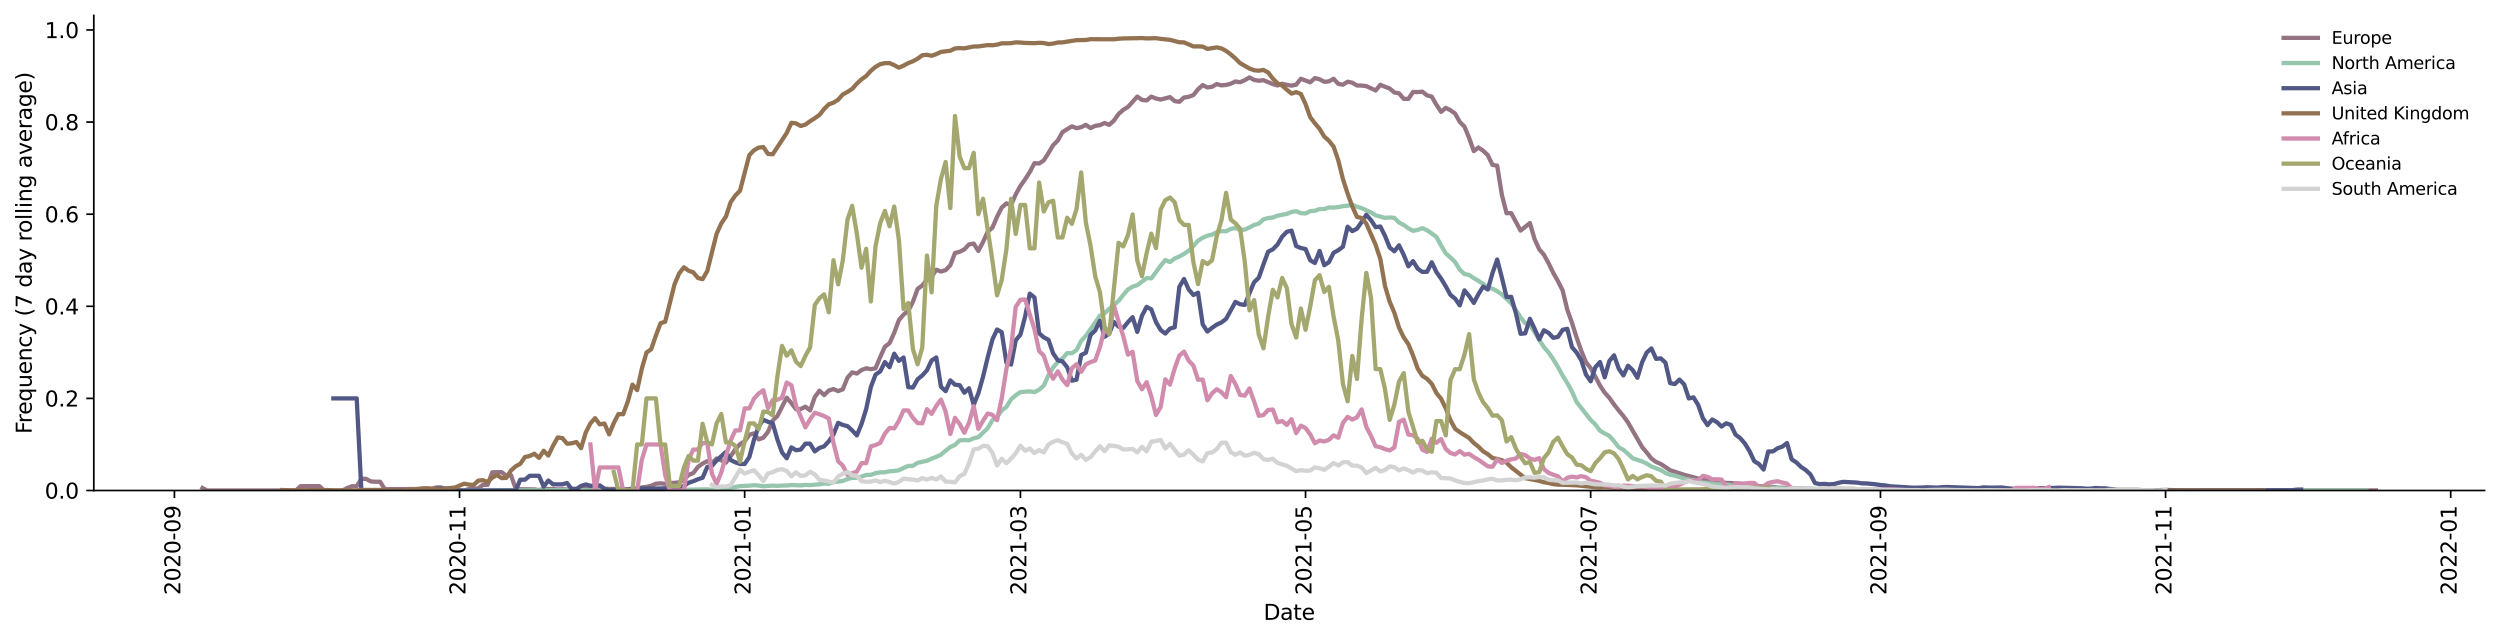 <?xml version="1.0" encoding="utf-8" standalone="no"?>
<!DOCTYPE svg PUBLIC "-//W3C//DTD SVG 1.1//EN"
  "http://www.w3.org/Graphics/SVG/1.1/DTD/svg11.dtd">
<svg height="298.621pt" version="1.1" viewBox="0 0 1166.981 298.621" width="1166.981pt" xmlns="http://www.w3.org/2000/svg" xmlns:xlink="http://www.w3.org/1999/xlink">
 <defs>
  <style type="text/css">*{stroke-linecap:butt;stroke-linejoin:round;}</style>
 </defs>
 <g id="figure_1">
  <g id="patch_1">
   <path d="M 0 298.621 
L 1166.981 298.621 
L 1166.981 0 
L 0 0 
z
" style="fill:#ffffff;"/>
  </g>
  <g id="axes_1">
   <g id="patch_2">
    <path d="M 43.781 228.96 
L 1159.781 228.96 
L 1159.781 7.2 
L 43.781 7.2 
z
" style="fill:#ffffff;"/>
   </g>
   <g id="matplotlib.axis_1">
    <g id="xtick_1">
     <g id="line2d_1">
      <defs>
       <path d="M 0 0 
L 0 3.5 
" id="me2d2fec025" style="stroke:#000000;stroke-width:0.8;"/>
      </defs>
      <g>
       <use style="stroke:#000000;stroke-width:0.8;" x="81.418" xlink:href="#me2d2fec025" y="228.96"/>
      </g>
     </g>
     <g id="text_1">
      <!-- 2020-09 -->
      <g transform="translate(84.177 277.743)rotate(-90)scale(0.1 -0.1)">
       <defs>
        <path d="M 1228 531 
L 3431 531 
L 3431 0 
L 469 0 
L 469 531 
Q 828 903 1448 1529 
Q 2069 2156 2228 2338 
Q 2531 2678 2651 2914 
Q 2772 3150 2772 3378 
Q 2772 3750 2511 3984 
Q 2250 4219 1831 4219 
Q 1534 4219 1204 4116 
Q 875 4013 500 3803 
L 500 4441 
Q 881 4594 1212 4672 
Q 1544 4750 1819 4750 
Q 2544 4750 2975 4387 
Q 3406 4025 3406 3419 
Q 3406 3131 3298 2873 
Q 3191 2616 2906 2266 
Q 2828 2175 2409 1742 
Q 1991 1309 1228 531 
z
" id="DejaVuSans-32" transform="scale(0.016)"/>
        <path d="M 2034 4250 
Q 1547 4250 1301 3770 
Q 1056 3291 1056 2328 
Q 1056 1369 1301 889 
Q 1547 409 2034 409 
Q 2525 409 2770 889 
Q 3016 1369 3016 2328 
Q 3016 3291 2770 3770 
Q 2525 4250 2034 4250 
z
M 2034 4750 
Q 2819 4750 3233 4129 
Q 3647 3509 3647 2328 
Q 3647 1150 3233 529 
Q 2819 -91 2034 -91 
Q 1250 -91 836 529 
Q 422 1150 422 2328 
Q 422 3509 836 4129 
Q 1250 4750 2034 4750 
z
" id="DejaVuSans-30" transform="scale(0.016)"/>
        <path d="M 313 2009 
L 1997 2009 
L 1997 1497 
L 313 1497 
L 313 2009 
z
" id="DejaVuSans-2d" transform="scale(0.016)"/>
        <path d="M 703 97 
L 703 672 
Q 941 559 1184 500 
Q 1428 441 1663 441 
Q 2288 441 2617 861 
Q 2947 1281 2994 2138 
Q 2813 1869 2534 1725 
Q 2256 1581 1919 1581 
Q 1219 1581 811 2004 
Q 403 2428 403 3163 
Q 403 3881 828 4315 
Q 1253 4750 1959 4750 
Q 2769 4750 3195 4129 
Q 3622 3509 3622 2328 
Q 3622 1225 3098 567 
Q 2575 -91 1691 -91 
Q 1453 -91 1209 -44 
Q 966 3 703 97 
z
M 1959 2075 
Q 2384 2075 2632 2365 
Q 2881 2656 2881 3163 
Q 2881 3666 2632 3958 
Q 2384 4250 1959 4250 
Q 1534 4250 1286 3958 
Q 1038 3666 1038 3163 
Q 1038 2656 1286 2365 
Q 1534 2075 1959 2075 
z
" id="DejaVuSans-39" transform="scale(0.016)"/>
       </defs>
       <use xlink:href="#DejaVuSans-32"/>
       <use x="63.623" xlink:href="#DejaVuSans-30"/>
       <use x="127.246" xlink:href="#DejaVuSans-32"/>
       <use x="190.869" xlink:href="#DejaVuSans-30"/>
       <use x="254.492" xlink:href="#DejaVuSans-2d"/>
       <use x="290.576" xlink:href="#DejaVuSans-30"/>
       <use x="354.199" xlink:href="#DejaVuSans-39"/>
      </g>
     </g>
    </g>
    <g id="xtick_2">
     <g id="line2d_2">
      <g>
       <use style="stroke:#000000;stroke-width:0.8;" x="214.509" xlink:href="#me2d2fec025" y="228.96"/>
      </g>
     </g>
     <g id="text_2">
      <!-- 2020-11 -->
      <g transform="translate(217.268 277.743)rotate(-90)scale(0.1 -0.1)">
       <defs>
        <path d="M 794 531 
L 1825 531 
L 1825 4091 
L 703 3866 
L 703 4441 
L 1819 4666 
L 2450 4666 
L 2450 531 
L 3481 531 
L 3481 0 
L 794 0 
L 794 531 
z
" id="DejaVuSans-31" transform="scale(0.016)"/>
       </defs>
       <use xlink:href="#DejaVuSans-32"/>
       <use x="63.623" xlink:href="#DejaVuSans-30"/>
       <use x="127.246" xlink:href="#DejaVuSans-32"/>
       <use x="190.869" xlink:href="#DejaVuSans-30"/>
       <use x="254.492" xlink:href="#DejaVuSans-2d"/>
       <use x="290.576" xlink:href="#DejaVuSans-31"/>
       <use x="354.199" xlink:href="#DejaVuSans-31"/>
      </g>
     </g>
    </g>
    <g id="xtick_3">
     <g id="line2d_3">
      <g>
       <use style="stroke:#000000;stroke-width:0.8;" x="347.599" xlink:href="#me2d2fec025" y="228.96"/>
      </g>
     </g>
     <g id="text_3">
      <!-- 2021-01 -->
      <g transform="translate(350.359 277.743)rotate(-90)scale(0.1 -0.1)">
       <use xlink:href="#DejaVuSans-32"/>
       <use x="63.623" xlink:href="#DejaVuSans-30"/>
       <use x="127.246" xlink:href="#DejaVuSans-32"/>
       <use x="190.869" xlink:href="#DejaVuSans-31"/>
       <use x="254.492" xlink:href="#DejaVuSans-2d"/>
       <use x="290.576" xlink:href="#DejaVuSans-30"/>
       <use x="354.199" xlink:href="#DejaVuSans-31"/>
      </g>
     </g>
    </g>
    <g id="xtick_4">
     <g id="line2d_4">
      <g>
       <use style="stroke:#000000;stroke-width:0.8;" x="476.327" xlink:href="#me2d2fec025" y="228.96"/>
      </g>
     </g>
     <g id="text_4">
      <!-- 2021-03 -->
      <g transform="translate(479.086 277.743)rotate(-90)scale(0.1 -0.1)">
       <defs>
        <path d="M 2597 2516 
Q 3050 2419 3304 2112 
Q 3559 1806 3559 1356 
Q 3559 666 3084 287 
Q 2609 -91 1734 -91 
Q 1441 -91 1130 -33 
Q 819 25 488 141 
L 488 750 
Q 750 597 1062 519 
Q 1375 441 1716 441 
Q 2309 441 2620 675 
Q 2931 909 2931 1356 
Q 2931 1769 2642 2001 
Q 2353 2234 1838 2234 
L 1294 2234 
L 1294 2753 
L 1863 2753 
Q 2328 2753 2575 2939 
Q 2822 3125 2822 3475 
Q 2822 3834 2567 4026 
Q 2313 4219 1838 4219 
Q 1578 4219 1281 4162 
Q 984 4106 628 3988 
L 628 4550 
Q 988 4650 1302 4700 
Q 1616 4750 1894 4750 
Q 2613 4750 3031 4423 
Q 3450 4097 3450 3541 
Q 3450 3153 3228 2886 
Q 3006 2619 2597 2516 
z
" id="DejaVuSans-33" transform="scale(0.016)"/>
       </defs>
       <use xlink:href="#DejaVuSans-32"/>
       <use x="63.623" xlink:href="#DejaVuSans-30"/>
       <use x="127.246" xlink:href="#DejaVuSans-32"/>
       <use x="190.869" xlink:href="#DejaVuSans-31"/>
       <use x="254.492" xlink:href="#DejaVuSans-2d"/>
       <use x="290.576" xlink:href="#DejaVuSans-30"/>
       <use x="354.199" xlink:href="#DejaVuSans-33"/>
      </g>
     </g>
    </g>
    <g id="xtick_5">
     <g id="line2d_5">
      <g>
       <use style="stroke:#000000;stroke-width:0.8;" x="609.418" xlink:href="#me2d2fec025" y="228.96"/>
      </g>
     </g>
     <g id="text_5">
      <!-- 2021-05 -->
      <g transform="translate(612.177 277.743)rotate(-90)scale(0.1 -0.1)">
       <defs>
        <path d="M 691 4666 
L 3169 4666 
L 3169 4134 
L 1269 4134 
L 1269 2991 
Q 1406 3038 1543 3061 
Q 1681 3084 1819 3084 
Q 2600 3084 3056 2656 
Q 3513 2228 3513 1497 
Q 3513 744 3044 326 
Q 2575 -91 1722 -91 
Q 1428 -91 1123 -41 
Q 819 9 494 109 
L 494 744 
Q 775 591 1075 516 
Q 1375 441 1709 441 
Q 2250 441 2565 725 
Q 2881 1009 2881 1497 
Q 2881 1984 2565 2268 
Q 2250 2553 1709 2553 
Q 1456 2553 1204 2497 
Q 953 2441 691 2322 
L 691 4666 
z
" id="DejaVuSans-35" transform="scale(0.016)"/>
       </defs>
       <use xlink:href="#DejaVuSans-32"/>
       <use x="63.623" xlink:href="#DejaVuSans-30"/>
       <use x="127.246" xlink:href="#DejaVuSans-32"/>
       <use x="190.869" xlink:href="#DejaVuSans-31"/>
       <use x="254.492" xlink:href="#DejaVuSans-2d"/>
       <use x="290.576" xlink:href="#DejaVuSans-30"/>
       <use x="354.199" xlink:href="#DejaVuSans-35"/>
      </g>
     </g>
    </g>
    <g id="xtick_6">
     <g id="line2d_6">
      <g>
       <use style="stroke:#000000;stroke-width:0.8;" x="742.509" xlink:href="#me2d2fec025" y="228.96"/>
      </g>
     </g>
     <g id="text_6">
      <!-- 2021-07 -->
      <g transform="translate(745.268 277.743)rotate(-90)scale(0.1 -0.1)">
       <defs>
        <path d="M 525 4666 
L 3525 4666 
L 3525 4397 
L 1831 0 
L 1172 0 
L 2766 4134 
L 525 4134 
L 525 4666 
z
" id="DejaVuSans-37" transform="scale(0.016)"/>
       </defs>
       <use xlink:href="#DejaVuSans-32"/>
       <use x="63.623" xlink:href="#DejaVuSans-30"/>
       <use x="127.246" xlink:href="#DejaVuSans-32"/>
       <use x="190.869" xlink:href="#DejaVuSans-31"/>
       <use x="254.492" xlink:href="#DejaVuSans-2d"/>
       <use x="290.576" xlink:href="#DejaVuSans-30"/>
       <use x="354.199" xlink:href="#DejaVuSans-37"/>
      </g>
     </g>
    </g>
    <g id="xtick_7">
     <g id="line2d_7">
      <g>
       <use style="stroke:#000000;stroke-width:0.8;" x="877.781" xlink:href="#me2d2fec025" y="228.96"/>
      </g>
     </g>
     <g id="text_7">
      <!-- 2021-09 -->
      <g transform="translate(880.541 277.743)rotate(-90)scale(0.1 -0.1)">
       <use xlink:href="#DejaVuSans-32"/>
       <use x="63.623" xlink:href="#DejaVuSans-30"/>
       <use x="127.246" xlink:href="#DejaVuSans-32"/>
       <use x="190.869" xlink:href="#DejaVuSans-31"/>
       <use x="254.492" xlink:href="#DejaVuSans-2d"/>
       <use x="290.576" xlink:href="#DejaVuSans-30"/>
       <use x="354.199" xlink:href="#DejaVuSans-39"/>
      </g>
     </g>
    </g>
    <g id="xtick_8">
     <g id="line2d_8">
      <g>
       <use style="stroke:#000000;stroke-width:0.8;" x="1010.872" xlink:href="#me2d2fec025" y="228.96"/>
      </g>
     </g>
     <g id="text_8">
      <!-- 2021-11 -->
      <g transform="translate(1013.632 277.743)rotate(-90)scale(0.1 -0.1)">
       <use xlink:href="#DejaVuSans-32"/>
       <use x="63.623" xlink:href="#DejaVuSans-30"/>
       <use x="127.246" xlink:href="#DejaVuSans-32"/>
       <use x="190.869" xlink:href="#DejaVuSans-31"/>
       <use x="254.492" xlink:href="#DejaVuSans-2d"/>
       <use x="290.576" xlink:href="#DejaVuSans-31"/>
       <use x="354.199" xlink:href="#DejaVuSans-31"/>
      </g>
     </g>
    </g>
    <g id="xtick_9">
     <g id="line2d_9">
      <g>
       <use style="stroke:#000000;stroke-width:0.8;" x="1143.963" xlink:href="#me2d2fec025" y="228.96"/>
      </g>
     </g>
     <g id="text_9">
      <!-- 2022-01 -->
      <g transform="translate(1146.722 277.743)rotate(-90)scale(0.1 -0.1)">
       <use xlink:href="#DejaVuSans-32"/>
       <use x="63.623" xlink:href="#DejaVuSans-30"/>
       <use x="127.246" xlink:href="#DejaVuSans-32"/>
       <use x="190.869" xlink:href="#DejaVuSans-32"/>
       <use x="254.492" xlink:href="#DejaVuSans-2d"/>
       <use x="290.576" xlink:href="#DejaVuSans-30"/>
       <use x="354.199" xlink:href="#DejaVuSans-31"/>
      </g>
     </g>
    </g>
    <g id="text_10">
     <!-- Date -->
     <g transform="translate(589.83 289.341)scale(0.1 -0.1)">
      <defs>
       <path d="M 1259 4147 
L 1259 519 
L 2022 519 
Q 2988 519 3436 956 
Q 3884 1394 3884 2338 
Q 3884 3275 3436 3711 
Q 2988 4147 2022 4147 
L 1259 4147 
z
M 628 4666 
L 1925 4666 
Q 3281 4666 3915 4102 
Q 4550 3538 4550 2338 
Q 4550 1131 3912 565 
Q 3275 0 1925 0 
L 628 0 
L 628 4666 
z
" id="DejaVuSans-44" transform="scale(0.016)"/>
       <path d="M 2194 1759 
Q 1497 1759 1228 1600 
Q 959 1441 959 1056 
Q 959 750 1161 570 
Q 1363 391 1709 391 
Q 2188 391 2477 730 
Q 2766 1069 2766 1631 
L 2766 1759 
L 2194 1759 
z
M 3341 1997 
L 3341 0 
L 2766 0 
L 2766 531 
Q 2569 213 2275 61 
Q 1981 -91 1556 -91 
Q 1019 -91 701 211 
Q 384 513 384 1019 
Q 384 1609 779 1909 
Q 1175 2209 1959 2209 
L 2766 2209 
L 2766 2266 
Q 2766 2663 2505 2880 
Q 2244 3097 1772 3097 
Q 1472 3097 1187 3025 
Q 903 2953 641 2809 
L 641 3341 
Q 956 3463 1253 3523 
Q 1550 3584 1831 3584 
Q 2591 3584 2966 3190 
Q 3341 2797 3341 1997 
z
" id="DejaVuSans-61" transform="scale(0.016)"/>
       <path d="M 1172 4494 
L 1172 3500 
L 2356 3500 
L 2356 3053 
L 1172 3053 
L 1172 1153 
Q 1172 725 1289 603 
Q 1406 481 1766 481 
L 2356 481 
L 2356 0 
L 1766 0 
Q 1100 0 847 248 
Q 594 497 594 1153 
L 594 3053 
L 172 3053 
L 172 3500 
L 594 3500 
L 594 4494 
L 1172 4494 
z
" id="DejaVuSans-74" transform="scale(0.016)"/>
       <path d="M 3597 1894 
L 3597 1613 
L 953 1613 
Q 991 1019 1311 708 
Q 1631 397 2203 397 
Q 2534 397 2845 478 
Q 3156 559 3463 722 
L 3463 178 
Q 3153 47 2828 -22 
Q 2503 -91 2169 -91 
Q 1331 -91 842 396 
Q 353 884 353 1716 
Q 353 2575 817 3079 
Q 1281 3584 2069 3584 
Q 2775 3584 3186 3129 
Q 3597 2675 3597 1894 
z
M 3022 2063 
Q 3016 2534 2758 2815 
Q 2500 3097 2075 3097 
Q 1594 3097 1305 2825 
Q 1016 2553 972 2059 
L 3022 2063 
z
" id="DejaVuSans-65" transform="scale(0.016)"/>
      </defs>
      <use xlink:href="#DejaVuSans-44"/>
      <use x="77.002" xlink:href="#DejaVuSans-61"/>
      <use x="138.281" xlink:href="#DejaVuSans-74"/>
      <use x="177.49" xlink:href="#DejaVuSans-65"/>
     </g>
    </g>
   </g>
   <g id="matplotlib.axis_2">
    <g id="ytick_1">
     <g id="line2d_10">
      <defs>
       <path d="M 0 0 
L -3.5 0 
" id="m4d4280962a" style="stroke:#000000;stroke-width:0.8;"/>
      </defs>
      <g>
       <use style="stroke:#000000;stroke-width:0.8;" x="43.781" xlink:href="#m4d4280962a" y="228.96"/>
      </g>
     </g>
     <g id="text_11">
      <!-- 0.0 -->
      <g transform="translate(20.878 232.759)scale(0.1 -0.1)">
       <defs>
        <path d="M 684 794 
L 1344 794 
L 1344 0 
L 684 0 
L 684 794 
z
" id="DejaVuSans-2e" transform="scale(0.016)"/>
       </defs>
       <use xlink:href="#DejaVuSans-30"/>
       <use x="63.623" xlink:href="#DejaVuSans-2e"/>
       <use x="95.41" xlink:href="#DejaVuSans-30"/>
      </g>
     </g>
    </g>
    <g id="ytick_2">
     <g id="line2d_11">
      <g>
       <use style="stroke:#000000;stroke-width:0.8;" x="43.781" xlink:href="#m4d4280962a" y="185.966"/>
      </g>
     </g>
     <g id="text_12">
      <!-- 0.2 -->
      <g transform="translate(20.878 189.766)scale(0.1 -0.1)">
       <use xlink:href="#DejaVuSans-30"/>
       <use x="63.623" xlink:href="#DejaVuSans-2e"/>
       <use x="95.41" xlink:href="#DejaVuSans-32"/>
      </g>
     </g>
    </g>
    <g id="ytick_3">
     <g id="line2d_12">
      <g>
       <use style="stroke:#000000;stroke-width:0.8;" x="43.781" xlink:href="#m4d4280962a" y="142.973"/>
      </g>
     </g>
     <g id="text_13">
      <!-- 0.4 -->
      <g transform="translate(20.878 146.772)scale(0.1 -0.1)">
       <defs>
        <path d="M 2419 4116 
L 825 1625 
L 2419 1625 
L 2419 4116 
z
M 2253 4666 
L 3047 4666 
L 3047 1625 
L 3713 1625 
L 3713 1100 
L 3047 1100 
L 3047 0 
L 2419 0 
L 2419 1100 
L 313 1100 
L 313 1709 
L 2253 4666 
z
" id="DejaVuSans-34" transform="scale(0.016)"/>
       </defs>
       <use xlink:href="#DejaVuSans-30"/>
       <use x="63.623" xlink:href="#DejaVuSans-2e"/>
       <use x="95.41" xlink:href="#DejaVuSans-34"/>
      </g>
     </g>
    </g>
    <g id="ytick_4">
     <g id="line2d_13">
      <g>
       <use style="stroke:#000000;stroke-width:0.8;" x="43.781" xlink:href="#m4d4280962a" y="99.979"/>
      </g>
     </g>
     <g id="text_14">
      <!-- 0.6 -->
      <g transform="translate(20.878 103.779)scale(0.1 -0.1)">
       <defs>
        <path d="M 2113 2584 
Q 1688 2584 1439 2293 
Q 1191 2003 1191 1497 
Q 1191 994 1439 701 
Q 1688 409 2113 409 
Q 2538 409 2786 701 
Q 3034 994 3034 1497 
Q 3034 2003 2786 2293 
Q 2538 2584 2113 2584 
z
M 3366 4563 
L 3366 3988 
Q 3128 4100 2886 4159 
Q 2644 4219 2406 4219 
Q 1781 4219 1451 3797 
Q 1122 3375 1075 2522 
Q 1259 2794 1537 2939 
Q 1816 3084 2150 3084 
Q 2853 3084 3261 2657 
Q 3669 2231 3669 1497 
Q 3669 778 3244 343 
Q 2819 -91 2113 -91 
Q 1303 -91 875 529 
Q 447 1150 447 2328 
Q 447 3434 972 4092 
Q 1497 4750 2381 4750 
Q 2619 4750 2861 4703 
Q 3103 4656 3366 4563 
z
" id="DejaVuSans-36" transform="scale(0.016)"/>
       </defs>
       <use xlink:href="#DejaVuSans-30"/>
       <use x="63.623" xlink:href="#DejaVuSans-2e"/>
       <use x="95.41" xlink:href="#DejaVuSans-36"/>
      </g>
     </g>
    </g>
    <g id="ytick_5">
     <g id="line2d_14">
      <g>
       <use style="stroke:#000000;stroke-width:0.8;" x="43.781" xlink:href="#m4d4280962a" y="56.986"/>
      </g>
     </g>
     <g id="text_15">
      <!-- 0.8 -->
      <g transform="translate(20.878 60.785)scale(0.1 -0.1)">
       <defs>
        <path d="M 2034 2216 
Q 1584 2216 1326 1975 
Q 1069 1734 1069 1313 
Q 1069 891 1326 650 
Q 1584 409 2034 409 
Q 2484 409 2743 651 
Q 3003 894 3003 1313 
Q 3003 1734 2745 1975 
Q 2488 2216 2034 2216 
z
M 1403 2484 
Q 997 2584 770 2862 
Q 544 3141 544 3541 
Q 544 4100 942 4425 
Q 1341 4750 2034 4750 
Q 2731 4750 3128 4425 
Q 3525 4100 3525 3541 
Q 3525 3141 3298 2862 
Q 3072 2584 2669 2484 
Q 3125 2378 3379 2068 
Q 3634 1759 3634 1313 
Q 3634 634 3220 271 
Q 2806 -91 2034 -91 
Q 1263 -91 848 271 
Q 434 634 434 1313 
Q 434 1759 690 2068 
Q 947 2378 1403 2484 
z
M 1172 3481 
Q 1172 3119 1398 2916 
Q 1625 2713 2034 2713 
Q 2441 2713 2670 2916 
Q 2900 3119 2900 3481 
Q 2900 3844 2670 4047 
Q 2441 4250 2034 4250 
Q 1625 4250 1398 4047 
Q 1172 3844 1172 3481 
z
" id="DejaVuSans-38" transform="scale(0.016)"/>
       </defs>
       <use xlink:href="#DejaVuSans-30"/>
       <use x="63.623" xlink:href="#DejaVuSans-2e"/>
       <use x="95.41" xlink:href="#DejaVuSans-38"/>
      </g>
     </g>
    </g>
    <g id="ytick_6">
     <g id="line2d_15">
      <g>
       <use style="stroke:#000000;stroke-width:0.8;" x="43.781" xlink:href="#m4d4280962a" y="13.992"/>
      </g>
     </g>
     <g id="text_16">
      <!-- 1.0 -->
      <g transform="translate(20.878 17.791)scale(0.1 -0.1)">
       <use xlink:href="#DejaVuSans-31"/>
       <use x="63.623" xlink:href="#DejaVuSans-2e"/>
       <use x="95.41" xlink:href="#DejaVuSans-30"/>
      </g>
     </g>
    </g>
    <g id="text_17">
     <!-- Frequency (7 day rolling average) -->
     <g transform="translate(14.798 202.529)rotate(-90)scale(0.1 -0.1)">
      <defs>
       <path d="M 628 4666 
L 3309 4666 
L 3309 4134 
L 1259 4134 
L 1259 2759 
L 3109 2759 
L 3109 2228 
L 1259 2228 
L 1259 0 
L 628 0 
L 628 4666 
z
" id="DejaVuSans-46" transform="scale(0.016)"/>
       <path d="M 2631 2963 
Q 2534 3019 2420 3045 
Q 2306 3072 2169 3072 
Q 1681 3072 1420 2755 
Q 1159 2438 1159 1844 
L 1159 0 
L 581 0 
L 581 3500 
L 1159 3500 
L 1159 2956 
Q 1341 3275 1631 3429 
Q 1922 3584 2338 3584 
Q 2397 3584 2469 3576 
Q 2541 3569 2628 3553 
L 2631 2963 
z
" id="DejaVuSans-72" transform="scale(0.016)"/>
       <path d="M 947 1747 
Q 947 1113 1208 752 
Q 1469 391 1925 391 
Q 2381 391 2643 752 
Q 2906 1113 2906 1747 
Q 2906 2381 2643 2742 
Q 2381 3103 1925 3103 
Q 1469 3103 1208 2742 
Q 947 2381 947 1747 
z
M 2906 525 
Q 2725 213 2448 61 
Q 2172 -91 1784 -91 
Q 1150 -91 751 415 
Q 353 922 353 1747 
Q 353 2572 751 3078 
Q 1150 3584 1784 3584 
Q 2172 3584 2448 3432 
Q 2725 3281 2906 2969 
L 2906 3500 
L 3481 3500 
L 3481 -1331 
L 2906 -1331 
L 2906 525 
z
" id="DejaVuSans-71" transform="scale(0.016)"/>
       <path d="M 544 1381 
L 544 3500 
L 1119 3500 
L 1119 1403 
Q 1119 906 1312 657 
Q 1506 409 1894 409 
Q 2359 409 2629 706 
Q 2900 1003 2900 1516 
L 2900 3500 
L 3475 3500 
L 3475 0 
L 2900 0 
L 2900 538 
Q 2691 219 2414 64 
Q 2138 -91 1772 -91 
Q 1169 -91 856 284 
Q 544 659 544 1381 
z
M 1991 3584 
L 1991 3584 
z
" id="DejaVuSans-75" transform="scale(0.016)"/>
       <path d="M 3513 2113 
L 3513 0 
L 2938 0 
L 2938 2094 
Q 2938 2591 2744 2837 
Q 2550 3084 2163 3084 
Q 1697 3084 1428 2787 
Q 1159 2491 1159 1978 
L 1159 0 
L 581 0 
L 581 3500 
L 1159 3500 
L 1159 2956 
Q 1366 3272 1645 3428 
Q 1925 3584 2291 3584 
Q 2894 3584 3203 3211 
Q 3513 2838 3513 2113 
z
" id="DejaVuSans-6e" transform="scale(0.016)"/>
       <path d="M 3122 3366 
L 3122 2828 
Q 2878 2963 2633 3030 
Q 2388 3097 2138 3097 
Q 1578 3097 1268 2742 
Q 959 2388 959 1747 
Q 959 1106 1268 751 
Q 1578 397 2138 397 
Q 2388 397 2633 464 
Q 2878 531 3122 666 
L 3122 134 
Q 2881 22 2623 -34 
Q 2366 -91 2075 -91 
Q 1284 -91 818 406 
Q 353 903 353 1747 
Q 353 2603 823 3093 
Q 1294 3584 2113 3584 
Q 2378 3584 2631 3529 
Q 2884 3475 3122 3366 
z
" id="DejaVuSans-63" transform="scale(0.016)"/>
       <path d="M 2059 -325 
Q 1816 -950 1584 -1140 
Q 1353 -1331 966 -1331 
L 506 -1331 
L 506 -850 
L 844 -850 
Q 1081 -850 1212 -737 
Q 1344 -625 1503 -206 
L 1606 56 
L 191 3500 
L 800 3500 
L 1894 763 
L 2988 3500 
L 3597 3500 
L 2059 -325 
z
" id="DejaVuSans-79" transform="scale(0.016)"/>
       <path id="DejaVuSans-20" transform="scale(0.016)"/>
       <path d="M 1984 4856 
Q 1566 4138 1362 3434 
Q 1159 2731 1159 2009 
Q 1159 1288 1364 580 
Q 1569 -128 1984 -844 
L 1484 -844 
Q 1016 -109 783 600 
Q 550 1309 550 2009 
Q 550 2706 781 3412 
Q 1013 4119 1484 4856 
L 1984 4856 
z
" id="DejaVuSans-28" transform="scale(0.016)"/>
       <path d="M 2906 2969 
L 2906 4863 
L 3481 4863 
L 3481 0 
L 2906 0 
L 2906 525 
Q 2725 213 2448 61 
Q 2172 -91 1784 -91 
Q 1150 -91 751 415 
Q 353 922 353 1747 
Q 353 2572 751 3078 
Q 1150 3584 1784 3584 
Q 2172 3584 2448 3432 
Q 2725 3281 2906 2969 
z
M 947 1747 
Q 947 1113 1208 752 
Q 1469 391 1925 391 
Q 2381 391 2643 752 
Q 2906 1113 2906 1747 
Q 2906 2381 2643 2742 
Q 2381 3103 1925 3103 
Q 1469 3103 1208 2742 
Q 947 2381 947 1747 
z
" id="DejaVuSans-64" transform="scale(0.016)"/>
       <path d="M 1959 3097 
Q 1497 3097 1228 2736 
Q 959 2375 959 1747 
Q 959 1119 1226 758 
Q 1494 397 1959 397 
Q 2419 397 2687 759 
Q 2956 1122 2956 1747 
Q 2956 2369 2687 2733 
Q 2419 3097 1959 3097 
z
M 1959 3584 
Q 2709 3584 3137 3096 
Q 3566 2609 3566 1747 
Q 3566 888 3137 398 
Q 2709 -91 1959 -91 
Q 1206 -91 779 398 
Q 353 888 353 1747 
Q 353 2609 779 3096 
Q 1206 3584 1959 3584 
z
" id="DejaVuSans-6f" transform="scale(0.016)"/>
       <path d="M 603 4863 
L 1178 4863 
L 1178 0 
L 603 0 
L 603 4863 
z
" id="DejaVuSans-6c" transform="scale(0.016)"/>
       <path d="M 603 3500 
L 1178 3500 
L 1178 0 
L 603 0 
L 603 3500 
z
M 603 4863 
L 1178 4863 
L 1178 4134 
L 603 4134 
L 603 4863 
z
" id="DejaVuSans-69" transform="scale(0.016)"/>
       <path d="M 2906 1791 
Q 2906 2416 2648 2759 
Q 2391 3103 1925 3103 
Q 1463 3103 1205 2759 
Q 947 2416 947 1791 
Q 947 1169 1205 825 
Q 1463 481 1925 481 
Q 2391 481 2648 825 
Q 2906 1169 2906 1791 
z
M 3481 434 
Q 3481 -459 3084 -895 
Q 2688 -1331 1869 -1331 
Q 1566 -1331 1297 -1286 
Q 1028 -1241 775 -1147 
L 775 -588 
Q 1028 -725 1275 -790 
Q 1522 -856 1778 -856 
Q 2344 -856 2625 -561 
Q 2906 -266 2906 331 
L 2906 616 
Q 2728 306 2450 153 
Q 2172 0 1784 0 
Q 1141 0 747 490 
Q 353 981 353 1791 
Q 353 2603 747 3093 
Q 1141 3584 1784 3584 
Q 2172 3584 2450 3431 
Q 2728 3278 2906 2969 
L 2906 3500 
L 3481 3500 
L 3481 434 
z
" id="DejaVuSans-67" transform="scale(0.016)"/>
       <path d="M 191 3500 
L 800 3500 
L 1894 563 
L 2988 3500 
L 3597 3500 
L 2284 0 
L 1503 0 
L 191 3500 
z
" id="DejaVuSans-76" transform="scale(0.016)"/>
       <path d="M 513 4856 
L 1013 4856 
Q 1481 4119 1714 3412 
Q 1947 2706 1947 2009 
Q 1947 1309 1714 600 
Q 1481 -109 1013 -844 
L 513 -844 
Q 928 -128 1133 580 
Q 1338 1288 1338 2009 
Q 1338 2731 1133 3434 
Q 928 4138 513 4856 
z
" id="DejaVuSans-29" transform="scale(0.016)"/>
      </defs>
      <use xlink:href="#DejaVuSans-46"/>
      <use x="50.27" xlink:href="#DejaVuSans-72"/>
      <use x="89.133" xlink:href="#DejaVuSans-65"/>
      <use x="150.656" xlink:href="#DejaVuSans-71"/>
      <use x="214.133" xlink:href="#DejaVuSans-75"/>
      <use x="277.512" xlink:href="#DejaVuSans-65"/>
      <use x="339.035" xlink:href="#DejaVuSans-6e"/>
      <use x="402.414" xlink:href="#DejaVuSans-63"/>
      <use x="457.395" xlink:href="#DejaVuSans-79"/>
      <use x="516.574" xlink:href="#DejaVuSans-20"/>
      <use x="548.361" xlink:href="#DejaVuSans-28"/>
      <use x="587.375" xlink:href="#DejaVuSans-37"/>
      <use x="650.998" xlink:href="#DejaVuSans-20"/>
      <use x="682.785" xlink:href="#DejaVuSans-64"/>
      <use x="746.262" xlink:href="#DejaVuSans-61"/>
      <use x="807.541" xlink:href="#DejaVuSans-79"/>
      <use x="866.721" xlink:href="#DejaVuSans-20"/>
      <use x="898.508" xlink:href="#DejaVuSans-72"/>
      <use x="937.371" xlink:href="#DejaVuSans-6f"/>
      <use x="998.553" xlink:href="#DejaVuSans-6c"/>
      <use x="1026.336" xlink:href="#DejaVuSans-6c"/>
      <use x="1054.119" xlink:href="#DejaVuSans-69"/>
      <use x="1081.902" xlink:href="#DejaVuSans-6e"/>
      <use x="1145.281" xlink:href="#DejaVuSans-67"/>
      <use x="1208.758" xlink:href="#DejaVuSans-20"/>
      <use x="1240.545" xlink:href="#DejaVuSans-61"/>
      <use x="1301.824" xlink:href="#DejaVuSans-76"/>
      <use x="1361.004" xlink:href="#DejaVuSans-65"/>
      <use x="1422.527" xlink:href="#DejaVuSans-72"/>
      <use x="1463.641" xlink:href="#DejaVuSans-61"/>
      <use x="1524.92" xlink:href="#DejaVuSans-67"/>
      <use x="1588.396" xlink:href="#DejaVuSans-65"/>
      <use x="1649.92" xlink:href="#DejaVuSans-29"/>
     </g>
    </g>
   </g>
   <g id="line2d_16">
    <path clip-path="url(#p6798668bfe)" d="M 94.509 227.782 
L 96.69 228.96 
L 138.145 228.96 
L 140.327 226.913 
L 149.054 226.913 
L 151.236 228.96 
L 159.963 228.96 
L 162.145 227.766 
L 164.327 226.955 
L 166.509 226.955 
L 168.69 223.515 
L 170.872 223.515 
L 173.054 224.709 
L 175.236 224.879 
L 177.418 224.879 
L 179.599 228.318 
L 201.418 228.243 
L 203.599 227.527 
L 205.781 227.527 
L 207.963 228.243 
L 212.327 228.243 
L 214.509 228.96 
L 216.69 228.96 
L 218.872 228.288 
L 221.054 227.974 
L 223.236 227.974 
L 225.418 226.321 
L 227.599 226.321 
L 229.781 220.478 
L 234.145 220.387 
L 236.327 222.041 
L 238.509 221.776 
L 240.69 227.99 
L 242.872 228.395 
L 249.418 228.449 
L 251.599 228.75 
L 253.781 228.247 
L 258.145 228.289 
L 260.327 228.457 
L 262.509 228.387 
L 264.69 228.493 
L 266.872 228.128 
L 273.418 228.198 
L 277.781 228.519 
L 279.963 228.428 
L 282.145 228.198 
L 288.69 228.255 
L 293.054 228.415 
L 297.418 228.311 
L 299.599 227.506 
L 301.781 227.275 
L 303.963 226.761 
L 306.145 225.793 
L 308.327 225.631 
L 310.509 225.828 
L 312.69 225.472 
L 314.872 225.376 
L 317.054 225.154 
L 319.236 223.964 
L 321.418 221.649 
L 323.599 220.836 
L 325.781 217.961 
L 327.963 216.386 
L 330.145 215.271 
L 332.327 216.203 
L 334.509 214.019 
L 336.69 214.886 
L 338.872 215.976 
L 341.054 212.975 
L 343.236 209.741 
L 345.418 207.367 
L 347.599 205.979 
L 349.781 202.934 
L 351.963 202.293 
L 354.145 205.108 
L 356.327 204.313 
L 358.509 201.566 
L 360.69 196.298 
L 362.872 194.182 
L 367.236 185.622 
L 369.418 188.203 
L 371.599 191.034 
L 373.781 190.928 
L 375.963 189.848 
L 378.145 191.592 
L 380.327 185.377 
L 382.509 182.374 
L 384.69 184.42 
L 386.872 182.299 
L 389.054 181.625 
L 391.236 182.573 
L 393.418 181.726 
L 395.599 176.309 
L 397.781 173.813 
L 399.963 174.381 
L 402.145 172.74 
L 404.327 171.909 
L 406.509 172.31 
L 408.69 171.931 
L 410.872 166.669 
L 413.054 161.823 
L 415.236 160.187 
L 417.418 155.324 
L 419.599 149.412 
L 421.781 146.849 
L 423.963 145.103 
L 426.145 140.874 
L 428.327 134.858 
L 430.509 133.275 
L 432.69 130.502 
L 434.872 129.193 
L 437.054 125.902 
L 439.236 126.755 
L 441.418 126.09 
L 443.599 123.807 
L 445.781 118.085 
L 447.963 117.539 
L 450.145 116.425 
L 452.327 114.074 
L 454.509 113.709 
L 456.69 117.133 
L 458.872 112.951 
L 461.054 108.159 
L 463.236 106.301 
L 465.418 101.186 
L 467.599 96.891 
L 469.781 94.942 
L 471.963 95.746 
L 474.145 90.709 
L 476.327 86.797 
L 478.509 83.721 
L 480.69 80.288 
L 482.872 76.178 
L 485.054 76.314 
L 487.236 74.864 
L 489.418 71.442 
L 491.599 67.768 
L 493.781 65.569 
L 495.963 61.649 
L 500.327 58.986 
L 502.509 59.837 
L 504.69 59.366 
L 506.872 58.291 
L 509.054 59.789 
L 511.236 58.723 
L 513.418 58.431 
L 515.599 57.419 
L 517.781 58.279 
L 519.963 56.3 
L 522.145 53.202 
L 524.327 51.277 
L 526.509 49.933 
L 530.872 45.088 
L 533.054 46.647 
L 535.236 46.868 
L 537.418 45.105 
L 539.599 45.987 
L 541.781 46.468 
L 546.145 45.337 
L 548.327 47.188 
L 550.509 47.527 
L 552.69 45.516 
L 554.872 45.202 
L 557.054 44.375 
L 559.236 41.661 
L 561.418 39.724 
L 563.599 40.809 
L 565.781 40.519 
L 567.963 39.237 
L 570.145 39.857 
L 572.327 39.633 
L 574.509 39.096 
L 576.69 38.019 
L 578.872 38.379 
L 581.054 37.427 
L 583.236 36.132 
L 585.418 37.326 
L 587.599 37.682 
L 589.781 37.431 
L 594.145 39.248 
L 596.327 39.902 
L 598.509 39.072 
L 600.69 39.591 
L 602.872 39.985 
L 605.054 39.521 
L 607.236 36.751 
L 611.599 38.425 
L 613.781 36.436 
L 615.963 37.01 
L 618.145 38.169 
L 620.327 37.994 
L 622.509 36.759 
L 624.69 39.154 
L 626.872 39.527 
L 629.054 38.137 
L 631.236 38.613 
L 633.418 39.898 
L 635.599 39.949 
L 637.781 40.198 
L 642.145 42.24 
L 644.327 39.579 
L 646.509 40.501 
L 648.69 41.303 
L 650.872 43.168 
L 653.054 43.561 
L 655.236 46.132 
L 657.418 46.171 
L 659.599 42.91 
L 661.781 42.979 
L 663.963 42.795 
L 666.145 44.528 
L 668.327 45.105 
L 670.509 48.892 
L 672.69 52.217 
L 674.872 50.354 
L 677.054 51.452 
L 679.236 53.024 
L 681.418 56.914 
L 683.599 59.11 
L 685.781 64.401 
L 687.963 70.536 
L 690.145 68.846 
L 692.327 70.372 
L 694.509 72.457 
L 696.69 76.989 
L 698.872 77.322 
L 701.054 90.907 
L 703.236 99.515 
L 705.418 99.493 
L 709.781 107.635 
L 714.145 104.12 
L 716.327 111.627 
L 718.509 116.379 
L 720.69 118.913 
L 722.872 122.883 
L 725.054 127.398 
L 727.236 131.226 
L 729.418 135.557 
L 731.599 144.51 
L 733.781 150.677 
L 735.963 157.555 
L 738.145 163.785 
L 740.327 169.086 
L 742.509 171.849 
L 744.69 175.799 
L 746.872 179.99 
L 749.054 183.269 
L 751.236 185.718 
L 753.418 188.8 
L 755.599 191.599 
L 757.781 194.189 
L 759.963 197.268 
L 766.509 208.647 
L 768.69 211.245 
L 770.872 214.059 
L 773.054 215.646 
L 775.236 216.559 
L 779.599 219.493 
L 786.145 221.629 
L 794.872 223.936 
L 797.054 224.171 
L 801.418 225.078 
L 803.599 225.119 
L 805.781 225.42 
L 807.963 225.475 
L 810.145 225.716 
L 812.327 225.781 
L 816.69 226.446 
L 821.054 226.885 
L 825.418 227.276 
L 827.599 227.324 
L 829.781 227.646 
L 836.327 227.797 
L 849.418 228.487 
L 851.599 228.367 
L 866.872 228.631 
L 925.781 228.939 
L 938.872 228.867 
L 945.418 228.865 
L 962.872 228.888 
L 969.418 228.853 
L 971.599 228.904 
L 973.781 228.684 
L 975.963 228.579 
L 982.509 228.596 
L 986.872 228.952 
L 1109.054 228.913 
L 1109.054 228.913 
" style="fill:none;stroke:#947383;stroke-linecap:square;stroke-width:2;"/>
   </g>
   <g id="line2d_17">
    <path clip-path="url(#p6798668bfe)" d="M 207.963 228.532 
L 210.145 228.829 
L 216.69 228.829 
L 218.872 228.96 
L 238.509 228.778 
L 240.69 228.92 
L 260.327 228.82 
L 264.69 228.766 
L 266.872 228.718 
L 271.236 228.815 
L 277.781 228.96 
L 288.69 228.937 
L 297.418 228.96 
L 317.054 228.617 
L 325.781 228.484 
L 330.145 228.412 
L 332.327 228.613 
L 334.509 228.249 
L 341.054 227.722 
L 345.418 226.913 
L 349.781 226.706 
L 351.963 226.492 
L 354.145 226.662 
L 356.327 227 
L 360.69 226.687 
L 362.872 226.812 
L 365.054 226.649 
L 367.236 226.625 
L 369.418 226.423 
L 373.781 226.592 
L 375.963 226.346 
L 378.145 226.445 
L 382.509 226.07 
L 384.69 225.701 
L 386.872 225.841 
L 389.054 225.006 
L 391.236 224.825 
L 393.418 224.49 
L 395.599 223.631 
L 397.781 223.079 
L 399.963 223.034 
L 402.145 222.475 
L 404.327 221.686 
L 406.509 221.643 
L 408.69 220.865 
L 410.872 220.482 
L 413.054 220.458 
L 415.236 219.971 
L 417.418 219.85 
L 419.599 219.502 
L 421.781 218.444 
L 423.963 217.521 
L 426.145 217.446 
L 428.327 216.033 
L 432.69 215.093 
L 434.872 214.082 
L 437.054 213.279 
L 439.236 212.226 
L 441.418 210.355 
L 443.599 208.697 
L 445.781 207.665 
L 447.963 205.554 
L 450.145 205.426 
L 452.327 205.512 
L 454.509 204.605 
L 456.69 204.082 
L 461.054 199.846 
L 463.236 196.167 
L 465.418 194.551 
L 467.599 191.651 
L 469.781 189.91 
L 471.963 186.419 
L 474.145 184.493 
L 476.327 183.018 
L 480.69 182.694 
L 482.872 183.035 
L 485.054 181.925 
L 487.236 179.991 
L 489.418 175.098 
L 491.599 171.471 
L 493.781 169.017 
L 495.963 167.34 
L 498.145 164.85 
L 500.327 164.876 
L 502.509 163.429 
L 504.69 159.112 
L 506.872 156.771 
L 511.236 150.58 
L 513.418 147.329 
L 515.599 146.249 
L 517.781 144.17 
L 522.145 140.465 
L 524.327 137.651 
L 526.509 135.171 
L 528.69 133.8 
L 530.872 133.104 
L 535.236 129.805 
L 537.418 129.948 
L 541.781 124.032 
L 543.963 121.401 
L 546.145 122.319 
L 548.327 120.656 
L 550.509 119.72 
L 552.69 118.549 
L 554.872 117.03 
L 557.054 114.901 
L 559.236 112.347 
L 561.418 110.971 
L 563.599 109.99 
L 565.781 109.533 
L 567.963 108.382 
L 570.145 107.909 
L 572.327 107.959 
L 574.509 106.867 
L 576.69 106.431 
L 578.872 107.408 
L 581.054 107.176 
L 583.236 106.168 
L 585.418 105.003 
L 587.599 104.386 
L 589.781 102.402 
L 591.963 101.76 
L 594.145 101.555 
L 596.327 100.67 
L 600.69 99.849 
L 602.872 98.949 
L 605.054 98.591 
L 607.236 99.52 
L 609.418 99.65 
L 611.599 98.56 
L 613.781 98.385 
L 615.963 97.582 
L 618.145 97.597 
L 620.327 96.833 
L 622.509 96.898 
L 624.69 96.675 
L 626.872 96.24 
L 629.054 96.03 
L 631.236 95.542 
L 633.418 96.472 
L 635.599 97.182 
L 639.963 99.168 
L 642.145 100.511 
L 646.509 101.708 
L 648.69 101.526 
L 650.872 101.693 
L 653.054 103.87 
L 655.236 105.009 
L 657.418 106.586 
L 659.599 107.764 
L 661.781 107.303 
L 663.963 106.494 
L 666.145 107.494 
L 668.327 108.977 
L 670.509 110.615 
L 672.69 114.568 
L 674.872 118.281 
L 677.054 120.191 
L 679.236 122.342 
L 681.418 125.883 
L 683.599 127.937 
L 685.781 128.334 
L 687.963 129.829 
L 690.145 131.108 
L 692.327 132.568 
L 694.509 134.216 
L 696.69 134.774 
L 698.872 135.953 
L 701.054 137.421 
L 705.418 141.589 
L 707.599 144.707 
L 709.781 148.121 
L 711.963 150.878 
L 714.145 151.682 
L 716.327 154.993 
L 718.509 158.659 
L 720.69 162.012 
L 722.872 164.55 
L 725.054 167.688 
L 727.236 171.311 
L 729.418 175.309 
L 731.599 178.756 
L 733.781 182.737 
L 735.963 187.68 
L 742.509 196.018 
L 744.69 198.122 
L 746.872 201.085 
L 749.054 202.333 
L 751.236 203.453 
L 753.418 205.971 
L 755.599 208.742 
L 757.781 209.96 
L 759.963 211.874 
L 762.145 213.945 
L 766.509 215.384 
L 768.69 216.415 
L 770.872 217.749 
L 775.236 219.431 
L 777.418 220.766 
L 779.599 221.602 
L 781.781 222.05 
L 783.963 222.675 
L 786.145 223.444 
L 790.509 224.154 
L 792.69 224.766 
L 794.872 225.241 
L 797.054 225.43 
L 799.236 225.807 
L 801.418 226.045 
L 805.781 226.181 
L 807.963 226.486 
L 814.509 227.05 
L 818.872 227.372 
L 825.418 227.643 
L 834.145 228.037 
L 838.509 228.04 
L 847.236 228.207 
L 851.599 228.399 
L 855.963 228.453 
L 864.69 228.722 
L 893.054 228.713 
L 897.418 228.801 
L 906.145 228.888 
L 1104.69 228.953 
L 1104.69 228.953 
" style="fill:none;stroke:#96c6ad;stroke-linecap:square;stroke-width:2;"/>
   </g>
   <g id="line2d_18">
    <path clip-path="url(#p6798668bfe)" d="M 155.599 185.966 
L 166.509 185.966 
L 168.69 228.96 
L 201.418 228.96 
L 203.599 228.117 
L 212.327 228.117 
L 214.509 228.96 
L 240.69 228.96 
L 242.872 223.902 
L 245.054 223.902 
L 247.236 222.111 
L 251.599 222.111 
L 253.781 227.169 
L 255.963 224.302 
L 258.145 226.094 
L 262.509 226.094 
L 264.69 225.471 
L 266.872 228.337 
L 269.054 228.337 
L 271.236 226.828 
L 273.418 226.135 
L 275.599 226.758 
L 277.781 226.758 
L 279.963 226.593 
L 282.145 228.102 
L 284.327 228.795 
L 286.509 228.615 
L 288.69 228.615 
L 290.872 228.78 
L 293.054 228.618 
L 295.236 228.029 
L 297.418 228.209 
L 299.599 228.071 
L 308.327 228.027 
L 310.509 227.927 
L 314.872 227.326 
L 317.054 227.547 
L 319.236 226.853 
L 321.418 225.355 
L 323.599 224.649 
L 325.781 223.723 
L 327.963 223.01 
L 330.145 217.97 
L 332.327 217.461 
L 334.509 214.952 
L 338.872 210.962 
L 341.054 214.731 
L 343.236 215.803 
L 345.418 216.576 
L 347.599 216.587 
L 349.781 213.361 
L 351.963 205.272 
L 354.145 199.01 
L 356.327 195.927 
L 358.509 196.92 
L 360.69 197.519 
L 362.872 205.149 
L 365.054 211.204 
L 367.236 213.906 
L 369.418 208.826 
L 371.599 210.165 
L 373.781 209.844 
L 375.963 207.103 
L 378.145 207.119 
L 380.327 210.709 
L 382.509 209.098 
L 384.69 208.351 
L 386.872 205.983 
L 389.054 202.836 
L 391.236 197.375 
L 393.418 198.374 
L 395.599 198.902 
L 397.781 200.894 
L 399.963 203.24 
L 402.145 197.936 
L 404.327 190.933 
L 406.509 180.699 
L 408.69 174.853 
L 410.872 173.398 
L 413.054 169.017 
L 415.236 171.406 
L 417.418 165.095 
L 419.599 168.449 
L 421.781 166.881 
L 423.963 180.726 
L 426.145 180.897 
L 428.327 177.034 
L 430.509 175.252 
L 432.69 172.846 
L 434.872 168.265 
L 437.054 166.864 
L 439.236 180.545 
L 441.418 182.594 
L 443.599 177.575 
L 445.781 179.572 
L 447.963 179.805 
L 450.145 183.32 
L 452.327 181.249 
L 454.509 188.939 
L 456.69 183.598 
L 458.872 175.879 
L 461.054 166.816 
L 463.236 158.527 
L 465.418 153.802 
L 467.599 155.055 
L 469.781 169.273 
L 471.963 170.16 
L 474.145 158.838 
L 476.327 156.193 
L 478.509 147.774 
L 480.69 137.077 
L 482.872 138.855 
L 485.054 155.59 
L 487.236 157.48 
L 489.418 158.626 
L 491.599 164.956 
L 493.781 168.175 
L 495.963 168.713 
L 498.145 171.434 
L 500.327 177.686 
L 502.509 177.248 
L 504.69 165.736 
L 506.872 164.65 
L 509.054 156.342 
L 511.236 154.26 
L 513.418 149.735 
L 515.599 157.227 
L 517.781 155.628 
L 519.963 150.289 
L 522.145 152.466 
L 524.327 153.122 
L 526.509 150.381 
L 528.69 148.048 
L 530.872 154.912 
L 533.054 147.429 
L 535.236 143.239 
L 537.418 144.422 
L 539.599 150.347 
L 541.781 154.029 
L 543.963 155.694 
L 546.145 153.376 
L 548.327 152.782 
L 550.509 133.912 
L 552.69 130.238 
L 554.872 135.097 
L 557.054 137.702 
L 559.236 136.649 
L 561.418 151.441 
L 563.599 154.765 
L 565.781 153.02 
L 567.963 151.522 
L 570.145 150.524 
L 572.327 148.847 
L 576.69 140.928 
L 578.872 142.012 
L 581.054 142.342 
L 583.236 136.839 
L 585.418 131.727 
L 587.599 129.607 
L 589.781 123.37 
L 591.963 117.494 
L 594.145 116.393 
L 596.327 114.16 
L 598.509 110.46 
L 600.69 108.19 
L 602.872 107.668 
L 605.054 114.877 
L 607.236 115.78 
L 609.418 116.252 
L 611.599 121.482 
L 613.781 122.761 
L 615.963 117.135 
L 618.145 123.806 
L 620.327 122.386 
L 622.509 117.998 
L 624.69 116.794 
L 626.872 115.176 
L 629.054 105.826 
L 631.236 107.894 
L 633.418 106.752 
L 635.599 103.6 
L 637.781 100.252 
L 639.963 102.768 
L 642.145 106.042 
L 644.327 105.724 
L 646.509 110.11 
L 648.69 115.53 
L 650.872 117.305 
L 653.054 114.514 
L 655.236 118.939 
L 657.418 124.299 
L 659.599 121.895 
L 661.781 125.425 
L 663.963 126.937 
L 666.145 126.858 
L 668.327 122.434 
L 670.509 126.986 
L 672.69 130.054 
L 674.872 133.654 
L 677.054 137.645 
L 679.236 139.4 
L 681.418 142.542 
L 683.599 135.55 
L 685.781 138.178 
L 687.963 141.398 
L 690.145 137.259 
L 692.327 133.796 
L 694.509 135.115 
L 696.69 127.47 
L 698.872 121.135 
L 701.054 129.573 
L 703.236 138.62 
L 705.418 138.559 
L 707.599 146.207 
L 709.781 155.822 
L 711.963 155.605 
L 714.145 148.814 
L 716.327 153.476 
L 718.509 158.407 
L 720.69 154.168 
L 722.872 155.394 
L 725.054 157.691 
L 727.236 157.284 
L 729.418 153.966 
L 731.599 153.488 
L 733.781 162.081 
L 735.963 164.555 
L 738.145 168.25 
L 740.327 174.843 
L 742.509 177.987 
L 744.69 171.428 
L 746.872 169.002 
L 749.054 176.116 
L 751.236 168.505 
L 753.418 165.861 
L 755.599 172.028 
L 757.781 175.233 
L 759.963 170.706 
L 762.145 172.753 
L 764.327 176.356 
L 766.509 169.157 
L 768.69 164.545 
L 770.872 162.641 
L 773.054 167.504 
L 775.236 167.293 
L 777.418 169.275 
L 779.599 178.83 
L 781.781 179.284 
L 783.963 177.193 
L 786.145 179.422 
L 788.327 185.989 
L 790.509 185.478 
L 792.69 189.02 
L 794.872 195.161 
L 797.054 198.443 
L 799.236 195.814 
L 801.418 197.025 
L 803.599 199.117 
L 805.781 197.603 
L 807.963 198.341 
L 810.145 202.905 
L 812.327 204.517 
L 814.509 207.052 
L 816.69 210.642 
L 818.872 215.296 
L 821.054 216.588 
L 823.236 219.183 
L 825.418 210.747 
L 827.599 210.716 
L 829.781 209.242 
L 831.963 208.492 
L 834.145 206.813 
L 836.327 214.39 
L 838.509 215.839 
L 840.69 217.949 
L 842.872 219.401 
L 845.054 221.407 
L 847.236 225.478 
L 849.418 225.994 
L 851.599 225.883 
L 853.781 226.1 
L 855.963 225.977 
L 858.145 225.385 
L 860.327 224.922 
L 866.872 225.266 
L 869.054 225.618 
L 871.236 225.654 
L 875.599 226.08 
L 877.781 226.399 
L 879.963 226.581 
L 882.145 226.972 
L 893.054 227.659 
L 897.418 227.574 
L 899.599 227.444 
L 903.963 227.615 
L 908.327 227.321 
L 923.599 227.854 
L 925.781 227.507 
L 930.145 227.648 
L 934.509 227.54 
L 936.69 227.867 
L 943.236 228.481 
L 945.418 228.57 
L 949.781 228.384 
L 951.963 227.889 
L 954.145 227.932 
L 956.327 227.764 
L 958.509 227.781 
L 960.69 227.644 
L 971.599 227.915 
L 973.781 228.1 
L 975.963 228.098 
L 978.145 227.785 
L 980.327 227.929 
L 982.509 227.959 
L 989.054 228.684 
L 997.781 228.67 
L 999.963 228.805 
L 1008.69 228.777 
L 1010.872 228.71 
L 1021.781 228.96 
L 1026.145 228.854 
L 1069.781 228.832 
L 1071.963 228.56 
L 1074.145 228.513 
L 1074.145 228.513 
" style="fill:none;stroke:#525886;stroke-linecap:square;stroke-width:2;"/>
   </g>
   <g id="line2d_19">
    <path clip-path="url(#p6798668bfe)" d="M 131.599 228.744 
L 135.963 228.882 
L 144.69 228.798 
L 153.418 228.769 
L 155.599 228.931 
L 162.145 228.911 
L 166.509 228.911 
L 168.69 228.718 
L 177.418 228.691 
L 179.599 228.884 
L 188.327 228.96 
L 190.509 228.695 
L 192.69 228.548 
L 197.054 228 
L 199.236 227.89 
L 205.781 228.566 
L 207.963 228.052 
L 212.327 227.588 
L 216.69 225.782 
L 218.872 226.207 
L 221.054 226.374 
L 223.236 224.368 
L 225.418 224.125 
L 227.599 224.989 
L 229.781 222.992 
L 231.963 221.703 
L 234.145 223.187 
L 236.327 223.065 
L 238.509 219.625 
L 240.69 217.7 
L 242.872 216.501 
L 245.054 213.339 
L 247.236 212.866 
L 249.418 211.797 
L 251.599 213.726 
L 253.781 210.411 
L 255.963 212.639 
L 258.145 208.105 
L 260.327 204.205 
L 262.509 204.503 
L 264.69 207.11 
L 266.872 206.929 
L 269.054 206.318 
L 271.236 209.223 
L 273.418 201.906 
L 275.599 197.612 
L 277.781 195.212 
L 279.963 198.089 
L 282.145 197.707 
L 284.327 202.734 
L 286.509 197.472 
L 288.69 193.257 
L 290.872 193.369 
L 293.054 187.432 
L 295.236 179.538 
L 297.418 182.101 
L 299.599 172.106 
L 301.781 164.56 
L 303.963 163.024 
L 306.145 156.703 
L 308.327 150.879 
L 310.509 150.172 
L 314.872 132.673 
L 317.054 127.571 
L 319.236 124.782 
L 321.418 126.357 
L 323.599 127.126 
L 325.781 129.751 
L 327.963 130.3 
L 330.145 126.54 
L 334.509 109.102 
L 336.69 104.31 
L 338.872 101.066 
L 341.054 94.411 
L 343.236 91.249 
L 345.418 89.065 
L 349.781 72.391 
L 351.963 70.131 
L 354.145 68.915 
L 356.327 68.649 
L 358.509 71.847 
L 360.69 72.02 
L 367.236 62.072 
L 369.418 57.326 
L 371.599 57.616 
L 373.781 58.803 
L 375.963 58.151 
L 378.145 56.582 
L 380.327 55.184 
L 382.509 53.634 
L 384.69 50.867 
L 386.872 48.717 
L 389.054 47.922 
L 391.236 46.539 
L 393.418 44.077 
L 395.599 42.897 
L 397.781 41.489 
L 399.963 39.053 
L 402.145 37.027 
L 404.327 35.463 
L 406.509 33.049 
L 408.69 31.217 
L 410.872 29.952 
L 413.054 29.476 
L 415.236 29.457 
L 417.418 30.419 
L 419.599 31.582 
L 421.781 30.633 
L 423.963 29.448 
L 426.145 28.61 
L 428.327 27.408 
L 430.509 25.795 
L 432.69 25.576 
L 434.872 26.029 
L 437.054 25.252 
L 439.236 24.231 
L 443.599 23.69 
L 445.781 22.612 
L 447.963 22.459 
L 450.145 22.568 
L 454.509 21.696 
L 456.69 21.67 
L 461.054 21.055 
L 463.236 21.126 
L 465.418 20.84 
L 467.599 20.208 
L 469.781 20.237 
L 471.963 20.149 
L 474.145 19.784 
L 476.327 19.851 
L 478.509 20.052 
L 482.872 20.164 
L 485.054 19.994 
L 487.236 20.092 
L 489.418 20.582 
L 491.599 20.34 
L 493.781 19.837 
L 495.963 19.78 
L 502.509 18.739 
L 506.872 18.675 
L 509.054 18.297 
L 513.418 18.32 
L 519.963 18.326 
L 522.145 18.075 
L 524.327 17.941 
L 530.872 17.815 
L 533.054 17.76 
L 535.236 17.929 
L 539.599 17.818 
L 541.781 18.144 
L 546.145 18.585 
L 550.509 19.737 
L 552.69 19.78 
L 557.054 21.66 
L 559.236 21.646 
L 561.418 21.752 
L 563.599 22.83 
L 567.963 22.121 
L 570.145 22.588 
L 572.327 23.758 
L 574.509 25.397 
L 576.69 27.306 
L 578.872 29.471 
L 583.236 31.97 
L 585.418 32.803 
L 587.599 33.002 
L 589.781 32.648 
L 591.963 33.833 
L 594.145 36.7 
L 596.327 38.866 
L 598.509 39.954 
L 600.69 41.894 
L 602.872 43.677 
L 605.054 43.002 
L 607.236 43.867 
L 609.418 48.581 
L 611.599 54.705 
L 613.781 57.549 
L 615.963 60.146 
L 618.145 63.748 
L 620.327 65.69 
L 622.509 68.434 
L 624.69 74.82 
L 626.872 83.591 
L 629.054 90.359 
L 631.236 96.377 
L 633.418 101.221 
L 635.599 101.789 
L 637.781 104.369 
L 642.145 114.335 
L 644.327 120.902 
L 646.509 133.543 
L 648.69 140.812 
L 650.872 146.026 
L 653.054 152.938 
L 655.236 157.486 
L 657.418 160.639 
L 659.599 165.957 
L 661.781 172.07 
L 663.963 175.458 
L 666.145 176.853 
L 668.327 179.157 
L 670.509 183.431 
L 672.69 186.149 
L 674.872 190.609 
L 677.054 196.146 
L 679.236 200.141 
L 681.418 201.744 
L 685.781 204.465 
L 687.963 206.782 
L 690.145 208.512 
L 692.327 210.681 
L 694.509 212.01 
L 696.69 213.796 
L 698.872 214.215 
L 701.054 214.829 
L 703.236 215.93 
L 705.418 218.126 
L 711.963 223.208 
L 716.327 224.028 
L 718.509 224.48 
L 720.69 225.108 
L 722.872 225.476 
L 725.054 225.984 
L 727.236 226.234 
L 731.599 226.351 
L 735.963 226.539 
L 744.69 227.422 
L 746.872 227.541 
L 749.054 227.417 
L 753.418 227.673 
L 755.599 227.585 
L 762.145 227.891 
L 770.872 228.513 
L 779.599 228.71 
L 794.872 228.515 
L 797.054 228.627 
L 799.236 228.368 
L 801.418 227.924 
L 803.599 227.86 
L 810.145 228.203 
L 812.327 228.736 
L 818.872 228.822 
L 910.509 228.908 
L 1056.69 228.951 
L 1056.69 228.951 
" style="fill:none;stroke:#937252;stroke-linecap:square;stroke-width:2;"/>
   </g>
   <g id="line2d_20">
    <path clip-path="url(#p6798668bfe)" d="M 275.599 207.463 
L 277.781 228.96 
L 279.963 218.212 
L 288.69 218.212 
L 290.872 228.96 
L 297.418 228.96 
L 299.599 214.629 
L 301.781 207.463 
L 308.327 207.463 
L 310.509 221.794 
L 312.69 228.96 
L 319.236 228.96 
L 321.418 214.629 
L 323.599 209.852 
L 325.781 209.852 
L 327.963 206.781 
L 330.145 206.781 
L 332.327 221.112 
L 334.509 225.889 
L 336.69 220.515 
L 338.872 212.837 
L 341.054 205.672 
L 343.236 200.895 
L 345.418 200.895 
L 347.599 190.635 
L 349.781 190.635 
L 351.963 186.075 
L 354.145 183.686 
L 356.327 182.162 
L 358.509 190.5 
L 360.69 186.761 
L 362.872 186.595 
L 365.054 185.649 
L 367.236 178.575 
L 369.418 179.851 
L 371.599 189.348 
L 375.963 199.523 
L 378.145 195.712 
L 380.327 192.679 
L 382.509 193.37 
L 384.69 194.213 
L 386.872 195.367 
L 389.054 206.675 
L 391.236 215.321 
L 393.418 217.305 
L 395.599 221.659 
L 399.963 220.172 
L 402.145 216.191 
L 404.327 216.191 
L 406.509 208.345 
L 408.69 207.749 
L 410.872 206.752 
L 413.054 202.382 
L 415.236 199.75 
L 417.418 199.975 
L 419.599 196.414 
L 421.781 191.563 
L 423.963 191.598 
L 426.145 195.061 
L 428.327 197.486 
L 430.509 197.604 
L 432.69 190.99 
L 434.872 193.199 
L 437.054 189.485 
L 439.236 186.528 
L 441.418 192.173 
L 443.599 202.595 
L 445.781 195.062 
L 447.963 197.935 
L 450.145 201.995 
L 452.327 197.326 
L 454.509 189.601 
L 456.69 200.208 
L 458.872 196.39 
L 461.054 193.024 
L 463.236 193.586 
L 465.418 196.136 
L 467.599 185.961 
L 469.781 172.19 
L 471.963 162.432 
L 474.145 143.239 
L 476.327 139.912 
L 478.509 139.811 
L 482.872 153.677 
L 485.054 163.882 
L 487.236 166.056 
L 489.418 172.736 
L 491.599 176.791 
L 493.781 173.342 
L 495.963 177.183 
L 498.145 179.776 
L 500.327 171.907 
L 502.509 170.054 
L 504.69 173.548 
L 506.872 170.107 
L 509.054 169.011 
L 511.236 168.282 
L 513.418 162.075 
L 515.599 153.394 
L 517.781 155.471 
L 519.963 142.713 
L 522.145 150.059 
L 524.327 156.92 
L 526.509 165.555 
L 528.69 164.231 
L 530.872 177.863 
L 533.054 181.719 
L 535.236 178.377 
L 537.418 185.04 
L 539.599 193.716 
L 541.781 190.005 
L 543.963 177.066 
L 546.145 179.525 
L 548.327 171.986 
L 550.509 165.974 
L 552.69 164.113 
L 554.872 168.348 
L 557.054 170.617 
L 559.236 177.257 
L 561.418 177.198 
L 563.599 186.84 
L 565.781 183.598 
L 567.963 181.69 
L 570.145 183.055 
L 572.327 185.411 
L 574.509 175.524 
L 576.69 179.258 
L 578.872 184.362 
L 581.054 184.691 
L 583.236 181.319 
L 585.418 187.411 
L 587.599 194.104 
L 589.781 193.732 
L 591.963 191.355 
L 594.145 191.177 
L 596.327 197.111 
L 598.509 196.565 
L 600.69 198.332 
L 602.872 195.683 
L 605.054 202.16 
L 607.236 198.712 
L 609.418 199.837 
L 611.599 202.743 
L 613.781 206.902 
L 615.963 205.624 
L 618.145 206.077 
L 620.327 205.309 
L 622.509 203.213 
L 624.69 204.333 
L 626.872 197.44 
L 629.054 194.581 
L 631.236 195.847 
L 633.418 194.816 
L 635.599 191.113 
L 637.781 199.241 
L 639.963 203.441 
L 642.145 208.316 
L 644.327 208.747 
L 646.509 209.671 
L 648.69 210.247 
L 650.872 208.881 
L 653.054 196.938 
L 655.236 195.886 
L 657.418 202.858 
L 659.599 203.168 
L 661.781 204.807 
L 663.963 209.933 
L 666.145 210.966 
L 668.327 204.772 
L 670.509 206.684 
L 672.69 204.941 
L 674.872 209.564 
L 677.054 211.461 
L 679.236 212.118 
L 681.418 210.554 
L 683.599 212.238 
L 685.781 211.852 
L 687.963 213.371 
L 690.145 214.609 
L 694.509 217.682 
L 696.69 217.873 
L 698.872 214.476 
L 701.054 216.13 
L 703.236 215.06 
L 705.418 214.418 
L 707.599 214.033 
L 709.781 211.895 
L 711.963 212.429 
L 714.145 214.021 
L 716.327 214.663 
L 718.509 213.854 
L 720.69 218.98 
L 722.872 220.738 
L 725.054 221.61 
L 727.236 222.266 
L 729.418 224.841 
L 731.599 223.025 
L 733.781 222.501 
L 735.963 222.885 
L 738.145 222.245 
L 740.327 222.793 
L 742.509 224.427 
L 744.69 224.829 
L 746.872 225.376 
L 749.054 226.533 
L 751.236 226.825 
L 753.418 227.295 
L 755.599 227.287 
L 757.781 226.684 
L 759.963 226.731 
L 764.327 227.169 
L 766.509 227.067 
L 770.872 227.863 
L 773.054 227.661 
L 775.236 228.022 
L 777.418 228.034 
L 781.781 227.181 
L 783.963 226.275 
L 788.327 224.177 
L 790.509 224.481 
L 792.69 224.251 
L 794.872 222.136 
L 797.054 222.579 
L 799.236 223.749 
L 801.418 223.712 
L 803.599 223.85 
L 805.781 227.074 
L 807.963 227.68 
L 810.145 225.527 
L 812.327 225.84 
L 816.69 225.444 
L 818.872 225.444 
L 821.054 227.424 
L 823.236 226.946 
L 825.418 225.459 
L 827.599 224.935 
L 829.781 224.63 
L 831.963 225.256 
L 834.145 225.734 
L 836.327 227.92 
L 838.509 228.655 
L 840.69 228.96 
L 842.872 228.96 
L 845.054 228.627 
L 847.236 228.627 
L 851.599 228.162 
L 853.781 228.162 
L 855.963 228.495 
L 860.327 228.55 
L 862.509 228.793 
L 869.054 228.793 
L 871.236 228.96 
L 873.418 228.96 
L 875.599 228.69 
L 877.781 228.69 
L 879.963 228.431 
L 884.327 228.431 
L 886.509 228.701 
L 888.69 228.701 
L 890.872 228.96 
L 938.872 228.96 
L 941.054 227.732 
L 949.781 227.732 
L 951.963 228.243 
L 954.145 228.243 
L 956.327 227.417 
L 956.327 227.417 
" style="fill:none;stroke:#d18cad;stroke-linecap:square;stroke-width:2;"/>
   </g>
   <g id="line2d_21">
    <path clip-path="url(#p6798668bfe)" d="M 286.509 220.361 
L 288.69 228.96 
L 295.236 228.96 
L 297.418 207.463 
L 299.599 207.463 
L 301.781 185.966 
L 306.145 185.966 
L 308.327 207.463 
L 310.509 207.463 
L 312.69 226.81 
L 317.054 226.81 
L 319.236 218.212 
L 321.418 212.837 
L 323.599 214.987 
L 325.781 214.987 
L 327.963 197.79 
L 330.145 206.388 
L 332.327 207.463 
L 334.509 197.542 
L 336.69 193.242 
L 338.872 206.531 
L 341.054 206.531 
L 343.236 208.143 
L 345.418 215.536 
L 347.599 206.016 
L 349.781 197.641 
L 351.963 197.641 
L 354.145 200.328 
L 356.327 192.108 
L 358.509 192.351 
L 360.69 193.886 
L 362.872 175.784 
L 365.054 161.453 
L 367.236 166.059 
L 369.418 163.513 
L 371.599 168.888 
L 373.781 170.868 
L 375.963 166.09 
L 378.145 162.116 
L 380.327 142.411 
L 382.509 139.186 
L 384.69 137.395 
L 386.872 145.755 
L 389.054 121.476 
L 391.236 132.736 
L 393.418 121.492 
L 395.599 102.554 
L 397.781 96.105 
L 399.963 109.003 
L 402.145 124.972 
L 404.327 116.153 
L 406.509 140.721 
L 408.69 114.925 
L 410.872 104.176 
L 413.054 98.444 
L 415.236 105.609 
L 417.418 96.397 
L 419.599 112.031 
L 421.781 144.276 
L 423.963 141.41 
L 426.145 162.906 
L 428.327 170.072 
L 430.509 162.255 
L 432.69 119.261 
L 434.872 136.459 
L 437.054 95.994 
L 439.236 83.454 
L 441.418 75.637 
L 443.599 97.134 
L 445.781 54.141 
L 447.963 73.108 
L 450.145 78.483 
L 452.327 78.483 
L 454.509 71.317 
L 456.69 99.979 
L 458.872 92.814 
L 463.236 121.476 
L 465.418 137.855 
L 467.599 130.689 
L 469.781 116.358 
L 471.963 92.814 
L 474.145 109.192 
L 476.327 95.68 
L 478.509 95.68 
L 480.69 115.912 
L 482.872 115.912 
L 485.054 85.203 
L 487.236 98.715 
L 489.418 94.415 
L 491.599 93.726 
L 493.781 110.859 
L 495.963 110.859 
L 498.145 101.646 
L 500.327 104.512 
L 502.509 97.614 
L 504.69 80.482 
L 506.872 103.933 
L 509.054 114.681 
L 511.236 129.012 
L 513.418 136.21 
L 515.599 152.589 
L 517.781 156.009 
L 522.145 113.346 
L 524.327 115 
L 526.509 109.788 
L 528.69 100.115 
L 530.872 121.611 
L 533.054 128.945 
L 535.236 118.196 
L 537.418 109.077 
L 539.599 115.764 
L 541.781 97.85 
L 543.963 93.411 
L 546.145 92.217 
L 548.327 94.421 
L 550.509 102.781 
L 552.69 104.986 
L 554.872 104.986 
L 557.054 122.303 
L 559.236 132.638 
L 561.418 121.89 
L 563.599 123.268 
L 565.781 121.476 
L 567.963 110.239 
L 570.145 102.911 
L 572.327 90.013 
L 574.509 102.447 
L 576.69 104.238 
L 578.872 106.794 
L 581.054 122.184 
L 583.236 144.853 
L 585.418 140.096 
L 587.599 156.219 
L 589.781 162.597 
L 591.963 147.728 
L 594.145 135.27 
L 596.327 138.853 
L 598.509 129.758 
L 600.69 134.504 
L 602.872 151.292 
L 605.054 157.562 
L 607.236 144.022 
L 609.418 153.943 
L 611.599 143.055 
L 613.781 130.771 
L 615.963 128.453 
L 618.145 136.27 
L 620.327 133.908 
L 622.509 147.727 
L 624.69 158.987 
L 626.872 179.22 
L 629.054 187.297 
L 631.236 166.142 
L 633.418 176.89 
L 635.599 148.879 
L 637.781 127.382 
L 639.963 138.847 
L 642.145 172.287 
L 644.327 172.287 
L 646.509 181.667 
L 648.69 195.998 
L 650.872 188.833 
L 653.054 178.084 
L 655.236 174.176 
L 657.418 192.155 
L 661.781 206.486 
L 663.963 205.77 
L 666.145 209.678 
L 668.327 210.881 
L 670.509 196.549 
L 672.69 196.549 
L 674.872 203.237 
L 677.054 177.441 
L 679.236 172.33 
L 681.418 172.33 
L 683.599 165.542 
L 685.781 155.988 
L 687.963 177.007 
L 690.145 183.358 
L 692.327 187.768 
L 694.509 190.461 
L 696.69 194.044 
L 698.872 193.86 
L 701.054 196.164 
L 703.236 206.085 
L 705.418 204.038 
L 707.599 209.412 
L 709.781 213.211 
L 711.963 216.282 
L 714.145 215.61 
L 716.327 220.728 
L 718.509 220.37 
L 720.69 213.855 
L 722.872 211.168 
L 725.054 206.232 
L 727.236 204.29 
L 729.418 208.337 
L 731.599 212.015 
L 733.781 213.54 
L 735.963 216.885 
L 738.145 217.163 
L 740.327 218.849 
L 742.509 219.933 
L 744.69 216.182 
L 746.872 213.919 
L 749.054 211.117 
L 751.236 210.64 
L 753.418 211.629 
L 755.599 214.319 
L 757.781 218.845 
L 759.963 223.809 
L 762.145 222.172 
L 764.327 223.739 
L 766.509 222.656 
L 768.69 221.821 
L 770.872 222.345 
L 773.054 224.46 
L 775.236 224.818 
L 777.418 228.125 
L 779.599 228.96 
L 781.781 228.562 
L 790.509 228.562 
L 792.69 228.675 
L 794.872 228.675 
L 797.054 227.838 
L 801.418 227.838 
L 803.599 228.122 
L 805.781 228.122 
L 807.963 228.729 
L 814.509 228.729 
L 816.69 227.397 
L 818.872 227.628 
L 825.418 227.628 
L 827.599 228.96 
L 829.781 228.96 
L 831.963 228.725 
L 834.145 228.725 
L 836.327 228.509 
L 845.054 228.584 
L 847.236 228.8 
L 849.418 228.471 
L 849.418 228.471 
" style="fill:none;stroke:#a4a86f;stroke-linecap:square;stroke-width:2;"/>
   </g>
   <g id="line2d_22">
    <path clip-path="url(#p6798668bfe)" d="M 332.327 226.349 
L 334.509 227.595 
L 336.69 227.091 
L 338.872 227.091 
L 341.054 226.477 
L 345.418 219.209 
L 347.599 221.078 
L 349.781 220.2 
L 351.963 219.512 
L 354.145 221.792 
L 356.327 224.617 
L 358.509 220.984 
L 360.69 220.428 
L 362.872 219.361 
L 365.054 219.01 
L 367.236 219.87 
L 369.418 222.32 
L 371.599 220.446 
L 373.781 222.174 
L 375.963 221.874 
L 378.145 220.241 
L 380.327 221.424 
L 382.509 223.977 
L 384.69 224.31 
L 389.054 225.269 
L 391.236 222.441 
L 393.418 221.098 
L 395.599 220.358 
L 397.781 221.791 
L 399.963 222.182 
L 402.145 224.609 
L 404.327 224.889 
L 406.509 224.799 
L 408.69 224.241 
L 410.872 225.044 
L 413.054 224.422 
L 415.236 224.996 
L 417.418 225.718 
L 419.599 224.943 
L 421.781 223.408 
L 423.963 223.715 
L 426.145 223.855 
L 428.327 224.272 
L 430.509 223.204 
L 432.69 223.85 
L 434.872 223.073 
L 437.054 223.799 
L 439.236 222.412 
L 441.418 224.814 
L 443.599 224.876 
L 445.781 225.201 
L 447.963 222.271 
L 450.145 221.247 
L 452.327 216.088 
L 454.509 209.749 
L 456.69 209.46 
L 458.872 208.119 
L 461.054 208.319 
L 463.236 211.301 
L 465.418 217.305 
L 467.599 214.107 
L 469.781 216.203 
L 471.963 214.089 
L 474.145 211.554 
L 476.327 208.01 
L 478.509 210.392 
L 480.69 209.361 
L 482.872 211.512 
L 485.054 210.082 
L 487.236 211.162 
L 489.418 207.449 
L 491.599 206.187 
L 493.781 205.475 
L 495.963 206.437 
L 498.145 207.197 
L 500.327 211.625 
L 502.509 214.047 
L 504.69 212.327 
L 506.872 214.658 
L 509.054 213.404 
L 511.236 210.756 
L 513.418 208.285 
L 515.599 210.611 
L 517.781 207.896 
L 519.963 208.146 
L 522.145 208.545 
L 524.327 209.83 
L 526.509 209.744 
L 528.69 209.524 
L 530.872 211.161 
L 533.054 208.577 
L 535.236 210.677 
L 537.418 206.151 
L 539.599 205.859 
L 541.781 205.352 
L 543.963 209.321 
L 546.145 207.179 
L 550.509 212.694 
L 552.69 212.198 
L 554.872 210.194 
L 557.054 212.234 
L 559.236 214.54 
L 561.418 215.366 
L 563.599 211.509 
L 565.781 211.213 
L 567.963 209.615 
L 570.145 206.675 
L 572.327 206.635 
L 574.509 211.042 
L 576.69 212.297 
L 578.872 211.17 
L 581.054 212.702 
L 583.236 212.329 
L 585.418 211.362 
L 587.599 212.01 
L 589.781 214.356 
L 591.963 214.708 
L 594.145 214.138 
L 596.327 216.082 
L 600.69 217.434 
L 605.054 219.939 
L 607.236 219.451 
L 609.418 219.765 
L 611.599 219.649 
L 613.781 218.19 
L 615.963 218.563 
L 618.145 219.325 
L 620.327 217.82 
L 622.509 216.131 
L 624.69 217.33 
L 626.872 215.805 
L 629.054 215.661 
L 631.236 217.348 
L 633.418 217.335 
L 635.599 218.223 
L 637.781 220.84 
L 642.145 218.398 
L 644.327 220.087 
L 646.509 219.372 
L 648.69 217.709 
L 650.872 218.071 
L 653.054 219.558 
L 655.236 218.677 
L 657.418 219.477 
L 659.599 220.576 
L 661.781 219.391 
L 663.963 219.635 
L 666.145 220.912 
L 668.327 220.453 
L 670.509 220.631 
L 672.69 223.146 
L 677.054 223.338 
L 679.236 224.248 
L 681.418 224.938 
L 683.599 225.451 
L 685.781 225.562 
L 690.145 224.597 
L 692.327 224.32 
L 694.509 223.753 
L 696.69 223.457 
L 698.872 224.255 
L 701.054 224.268 
L 703.236 223.982 
L 705.418 223.879 
L 707.599 224.172 
L 709.781 223.732 
L 711.963 222.894 
L 714.145 222.797 
L 716.327 222.964 
L 718.509 222.641 
L 720.69 222.816 
L 722.872 223.945 
L 725.054 224.157 
L 727.236 224.235 
L 729.418 225.367 
L 735.963 225.245 
L 738.145 225.648 
L 740.327 225.309 
L 744.69 226.096 
L 751.236 226.174 
L 753.418 226.579 
L 755.599 226.492 
L 757.781 227.151 
L 759.963 227.625 
L 764.327 226.883 
L 768.69 226.736 
L 770.872 226.586 
L 773.054 226.708 
L 775.236 226.534 
L 777.418 226.699 
L 779.599 225.807 
L 781.781 225.434 
L 783.963 225.191 
L 786.145 225.125 
L 788.327 224.402 
L 790.509 225.169 
L 792.69 225.409 
L 797.054 226.299 
L 799.236 227.094 
L 805.781 227.71 
L 807.963 227.453 
L 810.145 227.319 
L 816.69 227.497 
L 818.872 227.989 
L 825.418 228.444 
L 827.599 228.306 
L 831.963 228.465 
L 834.145 228.386 
L 836.327 227.944 
L 840.69 228.046 
L 845.054 227.92 
L 847.236 228.272 
L 849.418 228.216 
L 851.599 228.047 
L 853.781 228.152 
L 855.963 227.898 
L 858.145 227.82 
L 862.509 227.99 
L 864.69 227.934 
L 866.872 228.314 
L 871.236 228.602 
L 873.418 228.607 
L 875.599 228.796 
L 882.145 228.694 
L 884.327 228.775 
L 886.509 228.655 
L 888.69 228.772 
L 895.236 228.77 
L 897.418 228.89 
L 901.781 228.701 
L 908.327 228.605 
L 912.69 228.756 
L 923.599 228.882 
L 927.963 228.799 
L 934.509 228.877 
L 938.872 228.96 
L 945.418 228.96 
L 947.599 228.81 
L 956.327 228.81 
L 958.509 228.96 
L 960.69 228.96 
L 962.872 228.796 
L 982.509 228.903 
L 984.69 228.646 
L 986.872 228.646 
L 989.054 228.32 
L 997.781 228.49 
L 999.963 228.815 
L 1004.327 228.815 
L 1006.509 228.96 
L 1008.69 228.96 
L 1010.872 228.676 
L 1010.872 228.676 
" style="fill:none;stroke:#d3d3d3;stroke-linecap:square;stroke-width:2;"/>
   </g>
   <g id="patch_3">
    <path d="M 43.781 228.96 
L 43.781 7.2 
" style="fill:none;stroke:#000000;stroke-linecap:square;stroke-linejoin:miter;stroke-width:0.8;"/>
   </g>
   <g id="patch_4">
    <path d="M 43.781 228.96 
L 1159.781 228.96 
" style="fill:none;stroke:#000000;stroke-linecap:square;stroke-linejoin:miter;stroke-width:0.8;"/>
   </g>
   <g id="legend_1">
    <g id="line2d_23">
     <path d="M 1065.97 17.679 
L 1081.97 17.679 
" style="fill:none;stroke:#947383;stroke-linecap:square;stroke-width:2;"/>
    </g>
    <g id="line2d_24"/>
    <g id="text_18">
     <!-- Europe -->
     <g transform="translate(1088.37 20.479)scale(0.08 -0.08)">
      <defs>
       <path d="M 628 4666 
L 3578 4666 
L 3578 4134 
L 1259 4134 
L 1259 2753 
L 3481 2753 
L 3481 2222 
L 1259 2222 
L 1259 531 
L 3634 531 
L 3634 0 
L 628 0 
L 628 4666 
z
" id="DejaVuSans-45" transform="scale(0.016)"/>
       <path d="M 1159 525 
L 1159 -1331 
L 581 -1331 
L 581 3500 
L 1159 3500 
L 1159 2969 
Q 1341 3281 1617 3432 
Q 1894 3584 2278 3584 
Q 2916 3584 3314 3078 
Q 3713 2572 3713 1747 
Q 3713 922 3314 415 
Q 2916 -91 2278 -91 
Q 1894 -91 1617 61 
Q 1341 213 1159 525 
z
M 3116 1747 
Q 3116 2381 2855 2742 
Q 2594 3103 2138 3103 
Q 1681 3103 1420 2742 
Q 1159 2381 1159 1747 
Q 1159 1113 1420 752 
Q 1681 391 2138 391 
Q 2594 391 2855 752 
Q 3116 1113 3116 1747 
z
" id="DejaVuSans-70" transform="scale(0.016)"/>
      </defs>
      <use xlink:href="#DejaVuSans-45"/>
      <use x="63.184" xlink:href="#DejaVuSans-75"/>
      <use x="126.562" xlink:href="#DejaVuSans-72"/>
      <use x="165.426" xlink:href="#DejaVuSans-6f"/>
      <use x="226.607" xlink:href="#DejaVuSans-70"/>
      <use x="290.084" xlink:href="#DejaVuSans-65"/>
     </g>
    </g>
    <g id="line2d_25">
     <path d="M 1065.97 29.421 
L 1081.97 29.421 
" style="fill:none;stroke:#96c6ad;stroke-linecap:square;stroke-width:2;"/>
    </g>
    <g id="line2d_26"/>
    <g id="text_19">
     <!-- North America -->
     <g transform="translate(1088.37 32.221)scale(0.08 -0.08)">
      <defs>
       <path d="M 628 4666 
L 1478 4666 
L 3547 763 
L 3547 4666 
L 4159 4666 
L 4159 0 
L 3309 0 
L 1241 3903 
L 1241 0 
L 628 0 
L 628 4666 
z
" id="DejaVuSans-4e" transform="scale(0.016)"/>
       <path d="M 3513 2113 
L 3513 0 
L 2938 0 
L 2938 2094 
Q 2938 2591 2744 2837 
Q 2550 3084 2163 3084 
Q 1697 3084 1428 2787 
Q 1159 2491 1159 1978 
L 1159 0 
L 581 0 
L 581 4863 
L 1159 4863 
L 1159 2956 
Q 1366 3272 1645 3428 
Q 1925 3584 2291 3584 
Q 2894 3584 3203 3211 
Q 3513 2838 3513 2113 
z
" id="DejaVuSans-68" transform="scale(0.016)"/>
       <path d="M 2188 4044 
L 1331 1722 
L 3047 1722 
L 2188 4044 
z
M 1831 4666 
L 2547 4666 
L 4325 0 
L 3669 0 
L 3244 1197 
L 1141 1197 
L 716 0 
L 50 0 
L 1831 4666 
z
" id="DejaVuSans-41" transform="scale(0.016)"/>
       <path d="M 3328 2828 
Q 3544 3216 3844 3400 
Q 4144 3584 4550 3584 
Q 5097 3584 5394 3201 
Q 5691 2819 5691 2113 
L 5691 0 
L 5113 0 
L 5113 2094 
Q 5113 2597 4934 2840 
Q 4756 3084 4391 3084 
Q 3944 3084 3684 2787 
Q 3425 2491 3425 1978 
L 3425 0 
L 2847 0 
L 2847 2094 
Q 2847 2600 2669 2842 
Q 2491 3084 2119 3084 
Q 1678 3084 1418 2786 
Q 1159 2488 1159 1978 
L 1159 0 
L 581 0 
L 581 3500 
L 1159 3500 
L 1159 2956 
Q 1356 3278 1631 3431 
Q 1906 3584 2284 3584 
Q 2666 3584 2933 3390 
Q 3200 3197 3328 2828 
z
" id="DejaVuSans-6d" transform="scale(0.016)"/>
      </defs>
      <use xlink:href="#DejaVuSans-4e"/>
      <use x="74.805" xlink:href="#DejaVuSans-6f"/>
      <use x="135.986" xlink:href="#DejaVuSans-72"/>
      <use x="177.1" xlink:href="#DejaVuSans-74"/>
      <use x="216.309" xlink:href="#DejaVuSans-68"/>
      <use x="279.688" xlink:href="#DejaVuSans-20"/>
      <use x="311.475" xlink:href="#DejaVuSans-41"/>
      <use x="379.883" xlink:href="#DejaVuSans-6d"/>
      <use x="477.295" xlink:href="#DejaVuSans-65"/>
      <use x="538.818" xlink:href="#DejaVuSans-72"/>
      <use x="579.932" xlink:href="#DejaVuSans-69"/>
      <use x="607.715" xlink:href="#DejaVuSans-63"/>
      <use x="662.695" xlink:href="#DejaVuSans-61"/>
     </g>
    </g>
    <g id="line2d_27">
     <path d="M 1065.97 41.164 
L 1081.97 41.164 
" style="fill:none;stroke:#525886;stroke-linecap:square;stroke-width:2;"/>
    </g>
    <g id="line2d_28"/>
    <g id="text_20">
     <!-- Asia -->
     <g transform="translate(1088.37 43.964)scale(0.08 -0.08)">
      <defs>
       <path d="M 2834 3397 
L 2834 2853 
Q 2591 2978 2328 3040 
Q 2066 3103 1784 3103 
Q 1356 3103 1142 2972 
Q 928 2841 928 2578 
Q 928 2378 1081 2264 
Q 1234 2150 1697 2047 
L 1894 2003 
Q 2506 1872 2764 1633 
Q 3022 1394 3022 966 
Q 3022 478 2636 193 
Q 2250 -91 1575 -91 
Q 1294 -91 989 -36 
Q 684 19 347 128 
L 347 722 
Q 666 556 975 473 
Q 1284 391 1588 391 
Q 1994 391 2212 530 
Q 2431 669 2431 922 
Q 2431 1156 2273 1281 
Q 2116 1406 1581 1522 
L 1381 1569 
Q 847 1681 609 1914 
Q 372 2147 372 2553 
Q 372 3047 722 3315 
Q 1072 3584 1716 3584 
Q 2034 3584 2315 3537 
Q 2597 3491 2834 3397 
z
" id="DejaVuSans-73" transform="scale(0.016)"/>
      </defs>
      <use xlink:href="#DejaVuSans-41"/>
      <use x="68.408" xlink:href="#DejaVuSans-73"/>
      <use x="120.508" xlink:href="#DejaVuSans-69"/>
      <use x="148.291" xlink:href="#DejaVuSans-61"/>
     </g>
    </g>
    <g id="line2d_29">
     <path d="M 1065.97 52.906 
L 1081.97 52.906 
" style="fill:none;stroke:#937252;stroke-linecap:square;stroke-width:2;"/>
    </g>
    <g id="line2d_30"/>
    <g id="text_21">
     <!-- United Kingdom -->
     <g transform="translate(1088.37 55.706)scale(0.08 -0.08)">
      <defs>
       <path d="M 556 4666 
L 1191 4666 
L 1191 1831 
Q 1191 1081 1462 751 
Q 1734 422 2344 422 
Q 2950 422 3222 751 
Q 3494 1081 3494 1831 
L 3494 4666 
L 4128 4666 
L 4128 1753 
Q 4128 841 3676 375 
Q 3225 -91 2344 -91 
Q 1459 -91 1007 375 
Q 556 841 556 1753 
L 556 4666 
z
" id="DejaVuSans-55" transform="scale(0.016)"/>
       <path d="M 628 4666 
L 1259 4666 
L 1259 2694 
L 3353 4666 
L 4166 4666 
L 1850 2491 
L 4331 0 
L 3500 0 
L 1259 2247 
L 1259 0 
L 628 0 
L 628 4666 
z
" id="DejaVuSans-4b" transform="scale(0.016)"/>
      </defs>
      <use xlink:href="#DejaVuSans-55"/>
      <use x="73.193" xlink:href="#DejaVuSans-6e"/>
      <use x="136.572" xlink:href="#DejaVuSans-69"/>
      <use x="164.355" xlink:href="#DejaVuSans-74"/>
      <use x="203.564" xlink:href="#DejaVuSans-65"/>
      <use x="265.088" xlink:href="#DejaVuSans-64"/>
      <use x="328.564" xlink:href="#DejaVuSans-20"/>
      <use x="360.352" xlink:href="#DejaVuSans-4b"/>
      <use x="425.928" xlink:href="#DejaVuSans-69"/>
      <use x="453.711" xlink:href="#DejaVuSans-6e"/>
      <use x="517.09" xlink:href="#DejaVuSans-67"/>
      <use x="580.566" xlink:href="#DejaVuSans-64"/>
      <use x="644.043" xlink:href="#DejaVuSans-6f"/>
      <use x="705.225" xlink:href="#DejaVuSans-6d"/>
     </g>
    </g>
    <g id="line2d_31">
     <path d="M 1065.97 64.649 
L 1081.97 64.649 
" style="fill:none;stroke:#d18cad;stroke-linecap:square;stroke-width:2;"/>
    </g>
    <g id="line2d_32"/>
    <g id="text_22">
     <!-- Africa -->
     <g transform="translate(1088.37 67.449)scale(0.08 -0.08)">
      <defs>
       <path d="M 2375 4863 
L 2375 4384 
L 1825 4384 
Q 1516 4384 1395 4259 
Q 1275 4134 1275 3809 
L 1275 3500 
L 2222 3500 
L 2222 3053 
L 1275 3053 
L 1275 0 
L 697 0 
L 697 3053 
L 147 3053 
L 147 3500 
L 697 3500 
L 697 3744 
Q 697 4328 969 4595 
Q 1241 4863 1831 4863 
L 2375 4863 
z
" id="DejaVuSans-66" transform="scale(0.016)"/>
      </defs>
      <use xlink:href="#DejaVuSans-41"/>
      <use x="64.783" xlink:href="#DejaVuSans-66"/>
      <use x="99.988" xlink:href="#DejaVuSans-72"/>
      <use x="141.102" xlink:href="#DejaVuSans-69"/>
      <use x="168.885" xlink:href="#DejaVuSans-63"/>
      <use x="223.865" xlink:href="#DejaVuSans-61"/>
     </g>
    </g>
    <g id="line2d_33">
     <path d="M 1065.97 76.391 
L 1081.97 76.391 
" style="fill:none;stroke:#a4a86f;stroke-linecap:square;stroke-width:2;"/>
    </g>
    <g id="line2d_34"/>
    <g id="text_23">
     <!-- Oceania -->
     <g transform="translate(1088.37 79.191)scale(0.08 -0.08)">
      <defs>
       <path d="M 2522 4238 
Q 1834 4238 1429 3725 
Q 1025 3213 1025 2328 
Q 1025 1447 1429 934 
Q 1834 422 2522 422 
Q 3209 422 3611 934 
Q 4013 1447 4013 2328 
Q 4013 3213 3611 3725 
Q 3209 4238 2522 4238 
z
M 2522 4750 
Q 3503 4750 4090 4092 
Q 4678 3434 4678 2328 
Q 4678 1225 4090 567 
Q 3503 -91 2522 -91 
Q 1538 -91 948 565 
Q 359 1222 359 2328 
Q 359 3434 948 4092 
Q 1538 4750 2522 4750 
z
" id="DejaVuSans-4f" transform="scale(0.016)"/>
      </defs>
      <use xlink:href="#DejaVuSans-4f"/>
      <use x="78.711" xlink:href="#DejaVuSans-63"/>
      <use x="133.691" xlink:href="#DejaVuSans-65"/>
      <use x="195.215" xlink:href="#DejaVuSans-61"/>
      <use x="256.494" xlink:href="#DejaVuSans-6e"/>
      <use x="319.873" xlink:href="#DejaVuSans-69"/>
      <use x="347.656" xlink:href="#DejaVuSans-61"/>
     </g>
    </g>
    <g id="line2d_35">
     <path d="M 1065.97 88.134 
L 1081.97 88.134 
" style="fill:none;stroke:#d3d3d3;stroke-linecap:square;stroke-width:2;"/>
    </g>
    <g id="line2d_36"/>
    <g id="text_24">
     <!-- South America -->
     <g transform="translate(1088.37 90.934)scale(0.08 -0.08)">
      <defs>
       <path d="M 3425 4513 
L 3425 3897 
Q 3066 4069 2747 4153 
Q 2428 4238 2131 4238 
Q 1616 4238 1336 4038 
Q 1056 3838 1056 3469 
Q 1056 3159 1242 3001 
Q 1428 2844 1947 2747 
L 2328 2669 
Q 3034 2534 3370 2195 
Q 3706 1856 3706 1288 
Q 3706 609 3251 259 
Q 2797 -91 1919 -91 
Q 1588 -91 1214 -16 
Q 841 59 441 206 
L 441 856 
Q 825 641 1194 531 
Q 1563 422 1919 422 
Q 2459 422 2753 634 
Q 3047 847 3047 1241 
Q 3047 1584 2836 1778 
Q 2625 1972 2144 2069 
L 1759 2144 
Q 1053 2284 737 2584 
Q 422 2884 422 3419 
Q 422 4038 858 4394 
Q 1294 4750 2059 4750 
Q 2388 4750 2728 4690 
Q 3069 4631 3425 4513 
z
" id="DejaVuSans-53" transform="scale(0.016)"/>
      </defs>
      <use xlink:href="#DejaVuSans-53"/>
      <use x="63.477" xlink:href="#DejaVuSans-6f"/>
      <use x="124.658" xlink:href="#DejaVuSans-75"/>
      <use x="188.037" xlink:href="#DejaVuSans-74"/>
      <use x="227.246" xlink:href="#DejaVuSans-68"/>
      <use x="290.625" xlink:href="#DejaVuSans-20"/>
      <use x="322.412" xlink:href="#DejaVuSans-41"/>
      <use x="390.82" xlink:href="#DejaVuSans-6d"/>
      <use x="488.232" xlink:href="#DejaVuSans-65"/>
      <use x="549.756" xlink:href="#DejaVuSans-72"/>
      <use x="590.869" xlink:href="#DejaVuSans-69"/>
      <use x="618.652" xlink:href="#DejaVuSans-63"/>
      <use x="673.633" xlink:href="#DejaVuSans-61"/>
     </g>
    </g>
   </g>
  </g>
 </g>
 <defs>
  <clipPath id="p6798668bfe">
   <rect height="221.76" width="1116" x="43.781" y="7.2"/>
  </clipPath>
 </defs>
</svg>
